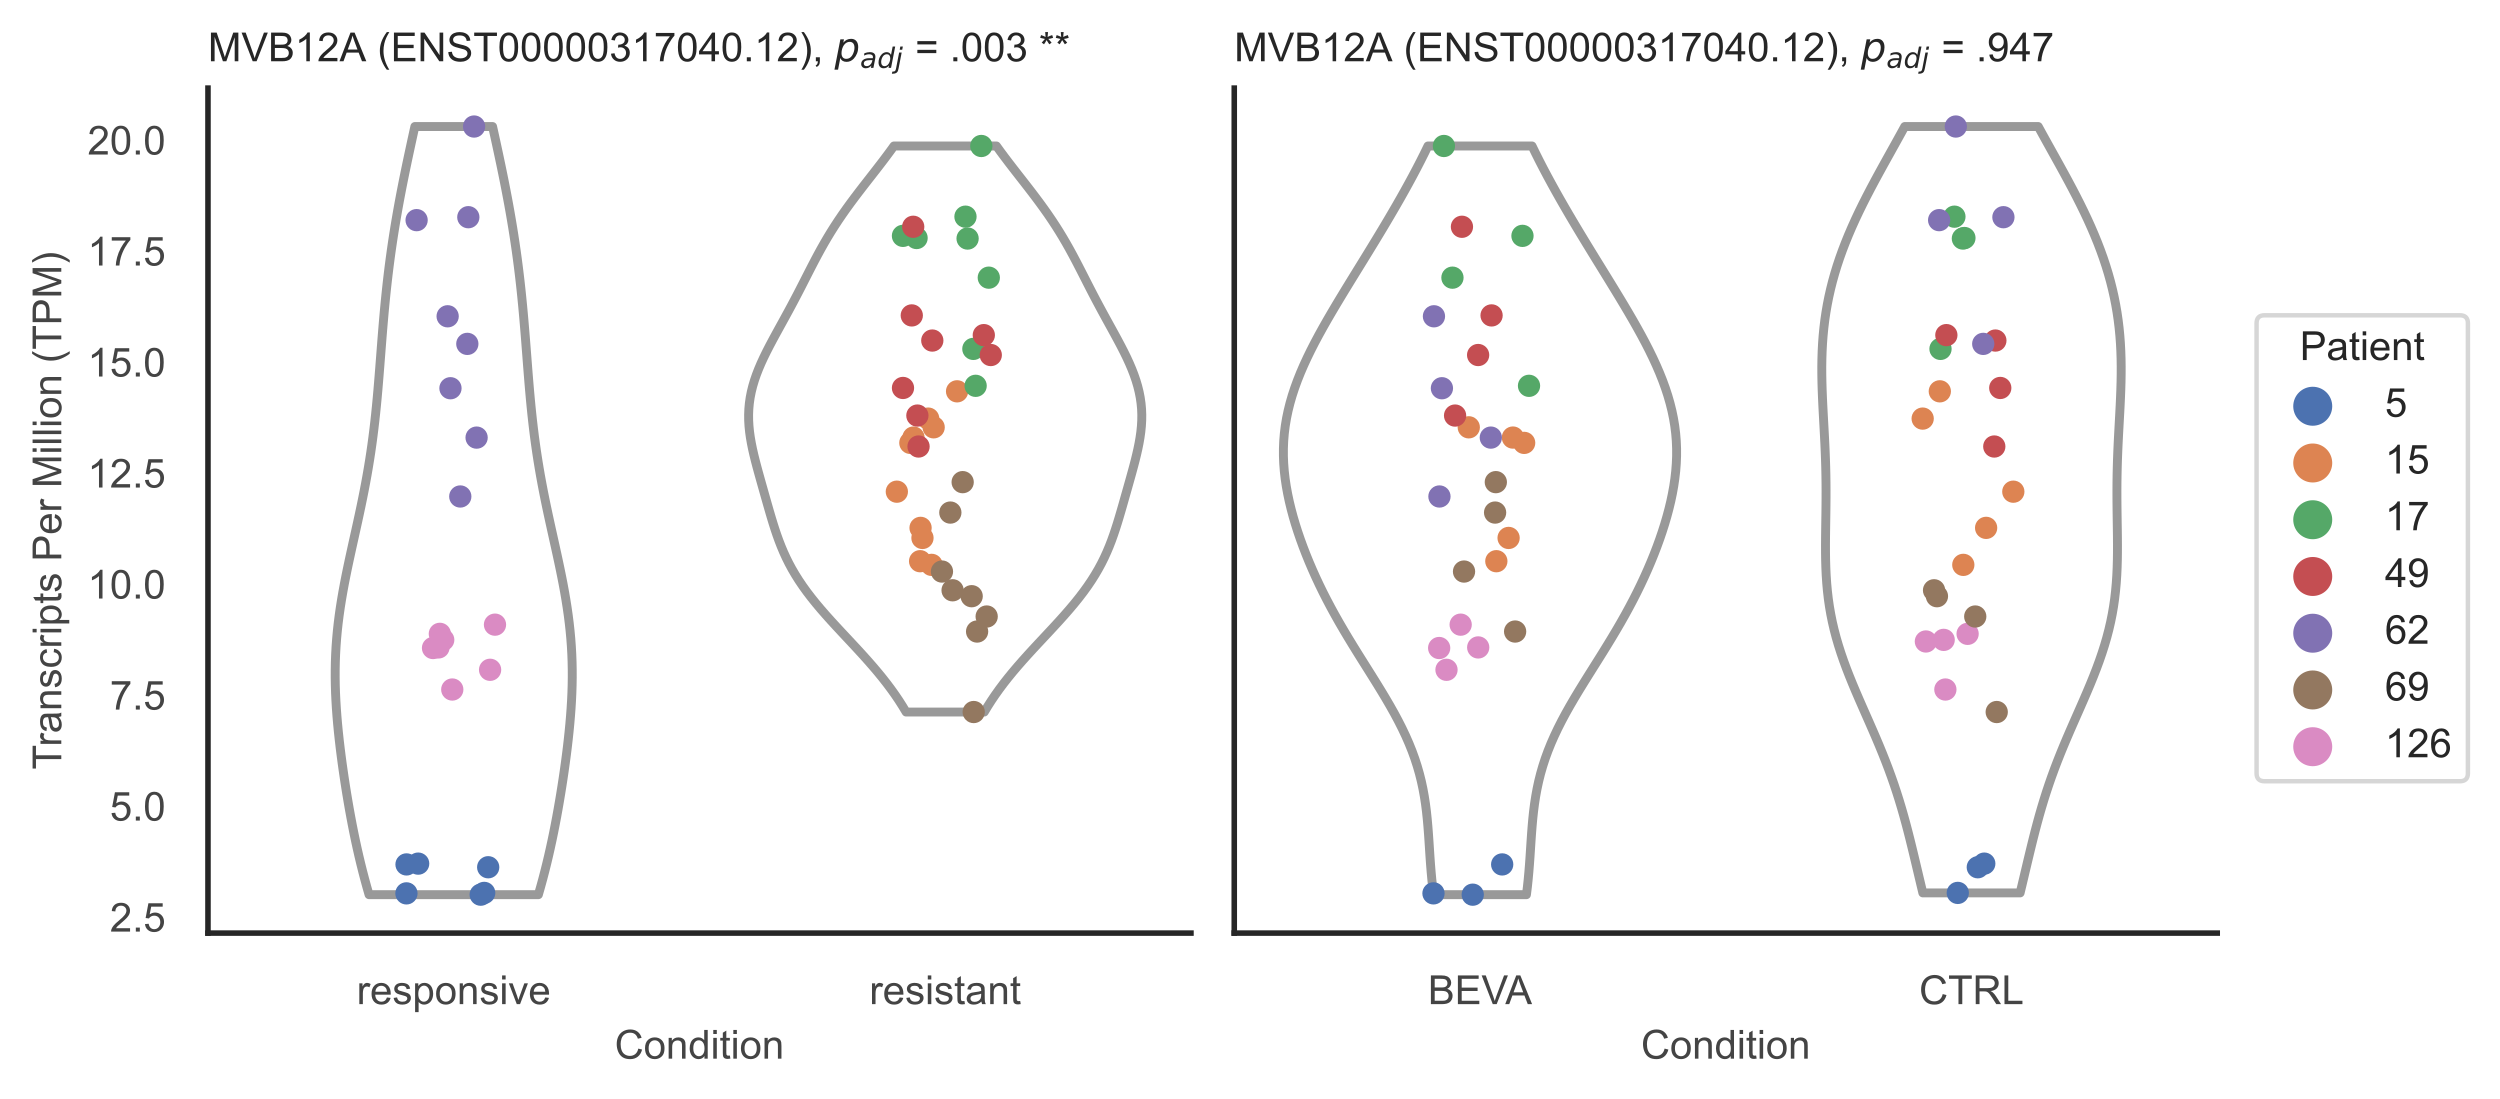 <?xml version="1.0" encoding="utf-8" standalone="no"?>
<!DOCTYPE svg PUBLIC "-//W3C//DTD SVG 1.1//EN"
  "http://www.w3.org/Graphics/SVG/1.1/DTD/svg11.dtd">
<!-- Created with matplotlib (https://matplotlib.org/) -->
<svg height="246.51pt" version="1.1" viewBox="0 0 560.901 246.51" width="560.901pt" xmlns="http://www.w3.org/2000/svg" xmlns:xlink="http://www.w3.org/1999/xlink">
 <defs>
  <style type="text/css">*{stroke-linecap:butt;stroke-linejoin:round;}</style>
 </defs>
 <g id="figure_1">
  <g id="patch_1">
   <path d="M 0 246.51 
L 560.901 246.51 
L 560.901 0 
L 0 0 
z
" style="fill:#ffffff;"/>
  </g>
  <g id="axes_1">
   <g id="patch_2">
    <path d="M 46.661 209.348 
L 267.199 209.348 
L 267.199 19.77 
L 46.661 19.77 
z
" style="fill:#ffffff;"/>
   </g>
   <g id="matplotlib.axis_1">
    <g id="xtick_1">
     <g id="text_1">
      <!-- responsive -->
      <g style="fill:#444444;" transform="translate(80.035 225.29)scale(0.09 -0.09)">
       <defs>
        <path d="M 6.5 0 
L 6.5 51.859 
L 14.406 51.859 
L 14.406 44 
Q 17.438 49.516 20 51.266 
Q 22.562 53.031 25.641 53.031 
Q 30.078 53.031 34.672 50.203 
L 31.641 42.047 
Q 28.422 43.953 25.203 43.953 
Q 22.312 43.953 20.016 42.219 
Q 17.719 40.484 16.75 37.406 
Q 15.281 32.719 15.281 27.156 
L 15.281 0 
z
" id="ArialMT-114"/>
        <path d="M 42.094 16.703 
L 51.172 15.578 
Q 49.031 7.625 43.219 3.219 
Q 37.406 -1.172 28.375 -1.172 
Q 17 -1.172 10.328 5.828 
Q 3.656 12.844 3.656 25.484 
Q 3.656 38.578 10.391 45.797 
Q 17.141 53.031 27.875 53.031 
Q 38.281 53.031 44.875 45.953 
Q 51.469 38.875 51.469 26.031 
Q 51.469 25.25 51.422 23.688 
L 12.75 23.688 
Q 13.234 15.141 17.578 10.594 
Q 21.922 6.062 28.422 6.062 
Q 33.25 6.062 36.672 8.594 
Q 40.094 11.141 42.094 16.703 
z
M 13.234 30.906 
L 42.188 30.906 
Q 41.609 37.453 38.875 40.719 
Q 34.672 45.797 27.984 45.797 
Q 21.922 45.797 17.797 41.75 
Q 13.672 37.703 13.234 30.906 
z
" id="ArialMT-101"/>
        <path d="M 3.078 15.484 
L 11.766 16.844 
Q 12.5 11.625 15.844 8.844 
Q 19.188 6.062 25.203 6.062 
Q 31.25 6.062 34.172 8.516 
Q 37.109 10.984 37.109 14.312 
Q 37.109 17.281 34.516 19 
Q 32.719 20.172 25.531 21.969 
Q 15.875 24.422 12.141 26.203 
Q 8.406 27.984 6.469 31.125 
Q 4.547 34.281 4.547 38.094 
Q 4.547 41.547 6.125 44.5 
Q 7.719 47.469 10.453 49.422 
Q 12.5 50.922 16.031 51.969 
Q 19.578 53.031 23.641 53.031 
Q 29.734 53.031 34.344 51.266 
Q 38.969 49.516 41.156 46.5 
Q 43.359 43.5 44.188 38.484 
L 35.594 37.312 
Q 35.016 41.312 32.203 43.547 
Q 29.391 45.797 24.266 45.797 
Q 18.219 45.797 15.625 43.797 
Q 13.031 41.797 13.031 39.109 
Q 13.031 37.406 14.109 36.031 
Q 15.188 34.625 17.484 33.688 
Q 18.797 33.203 25.25 31.453 
Q 34.578 28.953 38.25 27.359 
Q 41.938 25.781 44.031 22.75 
Q 46.141 19.734 46.141 15.234 
Q 46.141 10.844 43.578 6.953 
Q 41.016 3.078 36.172 0.953 
Q 31.344 -1.172 25.25 -1.172 
Q 15.141 -1.172 9.844 3.031 
Q 4.547 7.234 3.078 15.484 
z
" id="ArialMT-115"/>
        <path d="M 6.594 -19.875 
L 6.594 51.859 
L 14.594 51.859 
L 14.594 45.125 
Q 17.438 49.078 21 51.047 
Q 24.562 53.031 29.641 53.031 
Q 36.281 53.031 41.359 49.609 
Q 46.438 46.188 49.016 39.953 
Q 51.609 33.734 51.609 26.312 
Q 51.609 18.359 48.75 11.984 
Q 45.906 5.609 40.453 2.219 
Q 35.016 -1.172 29 -1.172 
Q 24.609 -1.172 21.109 0.688 
Q 17.625 2.547 15.375 5.375 
L 15.375 -19.875 
z
M 14.547 25.641 
Q 14.547 15.625 18.594 10.844 
Q 22.656 6.062 28.422 6.062 
Q 34.281 6.062 38.453 11.016 
Q 42.625 15.969 42.625 26.375 
Q 42.625 36.281 38.547 41.203 
Q 34.469 46.141 28.812 46.141 
Q 23.188 46.141 18.859 40.891 
Q 14.547 35.641 14.547 25.641 
z
" id="ArialMT-112"/>
        <path d="M 3.328 25.922 
Q 3.328 40.328 11.328 47.266 
Q 18.016 53.031 27.641 53.031 
Q 38.328 53.031 45.109 46.016 
Q 51.906 39.016 51.906 26.656 
Q 51.906 16.656 48.906 10.906 
Q 45.906 5.172 40.156 2 
Q 34.422 -1.172 27.641 -1.172 
Q 16.75 -1.172 10.031 5.812 
Q 3.328 12.797 3.328 25.922 
z
M 12.359 25.922 
Q 12.359 15.969 16.703 11.016 
Q 21.047 6.062 27.641 6.062 
Q 34.188 6.062 38.531 11.031 
Q 42.875 16.016 42.875 26.219 
Q 42.875 35.844 38.5 40.797 
Q 34.125 45.75 27.641 45.75 
Q 21.047 45.75 16.703 40.812 
Q 12.359 35.891 12.359 25.922 
z
" id="ArialMT-111"/>
        <path d="M 6.594 0 
L 6.594 51.859 
L 14.5 51.859 
L 14.5 44.484 
Q 20.219 53.031 31 53.031 
Q 35.688 53.031 39.625 51.344 
Q 43.562 49.656 45.516 46.922 
Q 47.469 44.188 48.25 40.438 
Q 48.734 37.984 48.734 31.891 
L 48.734 0 
L 39.938 0 
L 39.938 31.547 
Q 39.938 36.922 38.906 39.578 
Q 37.891 42.234 35.281 43.812 
Q 32.672 45.406 29.156 45.406 
Q 23.531 45.406 19.453 41.844 
Q 15.375 38.281 15.375 28.328 
L 15.375 0 
z
" id="ArialMT-110"/>
        <path d="M 6.641 61.469 
L 6.641 71.578 
L 15.438 71.578 
L 15.438 61.469 
z
M 6.641 0 
L 6.641 51.859 
L 15.438 51.859 
L 15.438 0 
z
" id="ArialMT-105"/>
        <path d="M 21 0 
L 1.266 51.859 
L 10.547 51.859 
L 21.688 20.797 
Q 23.484 15.766 25 10.359 
Q 26.172 14.453 28.266 20.219 
L 39.797 51.859 
L 48.828 51.859 
L 29.203 0 
z
" id="ArialMT-118"/>
       </defs>
       <use xlink:href="#ArialMT-114"/>
       <use x="33.301" xlink:href="#ArialMT-101"/>
       <use x="88.916" xlink:href="#ArialMT-115"/>
       <use x="138.916" xlink:href="#ArialMT-112"/>
       <use x="194.531" xlink:href="#ArialMT-111"/>
       <use x="250.146" xlink:href="#ArialMT-110"/>
       <use x="305.762" xlink:href="#ArialMT-115"/>
       <use x="355.762" xlink:href="#ArialMT-105"/>
       <use x="377.979" xlink:href="#ArialMT-118"/>
       <use x="427.979" xlink:href="#ArialMT-101"/>
      </g>
     </g>
    </g>
    <g id="xtick_2">
     <g id="text_2">
      <!-- resistant -->
      <g style="fill:#444444;" transform="translate(195.059 225.29)scale(0.09 -0.09)">
       <defs>
        <path d="M 25.781 7.859 
L 27.047 0.094 
Q 23.344 -0.688 20.406 -0.688 
Q 15.625 -0.688 12.984 0.828 
Q 10.359 2.344 9.281 4.812 
Q 8.203 7.281 8.203 15.188 
L 8.203 45.016 
L 1.766 45.016 
L 1.766 51.859 
L 8.203 51.859 
L 8.203 64.703 
L 16.938 69.969 
L 16.938 51.859 
L 25.781 51.859 
L 25.781 45.016 
L 16.938 45.016 
L 16.938 14.703 
Q 16.938 10.938 17.406 9.859 
Q 17.875 8.797 18.922 8.156 
Q 19.969 7.516 21.922 7.516 
Q 23.391 7.516 25.781 7.859 
z
" id="ArialMT-116"/>
        <path d="M 40.438 6.391 
Q 35.547 2.25 31.031 0.531 
Q 26.516 -1.172 21.344 -1.172 
Q 12.797 -1.172 8.203 3 
Q 3.609 7.172 3.609 13.672 
Q 3.609 17.484 5.344 20.625 
Q 7.078 23.781 9.891 25.688 
Q 12.703 27.594 16.219 28.562 
Q 18.797 29.25 24.031 29.891 
Q 34.672 31.156 39.703 32.906 
Q 39.75 34.719 39.75 35.203 
Q 39.75 40.578 37.25 42.781 
Q 33.891 45.75 27.25 45.75 
Q 21.047 45.75 18.094 43.578 
Q 15.141 41.406 13.719 35.891 
L 5.125 37.062 
Q 6.297 42.578 8.984 45.969 
Q 11.672 49.359 16.75 51.188 
Q 21.828 53.031 28.516 53.031 
Q 35.156 53.031 39.297 51.469 
Q 43.453 49.906 45.406 47.531 
Q 47.359 45.172 48.141 41.547 
Q 48.578 39.312 48.578 33.453 
L 48.578 21.734 
Q 48.578 9.469 49.141 6.219 
Q 49.703 2.984 51.375 0 
L 42.188 0 
Q 40.828 2.734 40.438 6.391 
z
M 39.703 26.031 
Q 34.906 24.078 25.344 22.703 
Q 19.922 21.922 17.672 20.938 
Q 15.438 19.969 14.203 18.094 
Q 12.984 16.219 12.984 13.922 
Q 12.984 10.406 15.641 8.062 
Q 18.312 5.719 23.438 5.719 
Q 28.516 5.719 32.469 7.938 
Q 36.422 10.156 38.281 14.016 
Q 39.703 17 39.703 22.797 
z
" id="ArialMT-97"/>
       </defs>
       <use xlink:href="#ArialMT-114"/>
       <use x="33.301" xlink:href="#ArialMT-101"/>
       <use x="88.916" xlink:href="#ArialMT-115"/>
       <use x="138.916" xlink:href="#ArialMT-105"/>
       <use x="161.133" xlink:href="#ArialMT-115"/>
       <use x="211.133" xlink:href="#ArialMT-116"/>
       <use x="238.916" xlink:href="#ArialMT-97"/>
       <use x="294.531" xlink:href="#ArialMT-110"/>
       <use x="350.146" xlink:href="#ArialMT-116"/>
      </g>
     </g>
    </g>
    <g id="text_3">
     <!-- Condition -->
     <g style="fill:#444444;" transform="translate(137.918 237.521)scale(0.09 -0.09)">
      <defs>
       <path d="M 58.797 25.094 
L 68.266 22.703 
Q 65.281 11.031 57.547 4.906 
Q 49.812 -1.219 38.625 -1.219 
Q 27.047 -1.219 19.797 3.484 
Q 12.547 8.203 8.766 17.141 
Q 4.984 26.078 4.984 36.328 
Q 4.984 47.516 9.25 55.828 
Q 13.531 64.156 21.406 68.469 
Q 29.297 72.797 38.766 72.797 
Q 49.516 72.797 56.828 67.328 
Q 64.156 61.859 67.047 51.953 
L 57.719 49.75 
Q 55.219 57.562 50.484 61.125 
Q 45.75 64.703 38.578 64.703 
Q 30.328 64.703 24.781 60.734 
Q 19.234 56.781 16.984 50.109 
Q 14.75 43.453 14.75 36.375 
Q 14.75 27.25 17.406 20.438 
Q 20.062 13.625 25.672 10.25 
Q 31.297 6.891 37.844 6.891 
Q 45.797 6.891 51.312 11.469 
Q 56.844 16.062 58.797 25.094 
z
" id="ArialMT-67"/>
       <path d="M 40.234 0 
L 40.234 6.547 
Q 35.297 -1.172 25.734 -1.172 
Q 19.531 -1.172 14.328 2.25 
Q 9.125 5.672 6.266 11.797 
Q 3.422 17.922 3.422 25.875 
Q 3.422 33.641 6 39.969 
Q 8.594 46.297 13.766 49.656 
Q 18.953 53.031 25.344 53.031 
Q 30.031 53.031 33.688 51.047 
Q 37.359 49.078 39.656 45.906 
L 39.656 71.578 
L 48.391 71.578 
L 48.391 0 
z
M 12.453 25.875 
Q 12.453 15.922 16.641 10.984 
Q 20.844 6.062 26.562 6.062 
Q 32.328 6.062 36.344 10.766 
Q 40.375 15.484 40.375 25.141 
Q 40.375 35.797 36.266 40.766 
Q 32.172 45.75 26.172 45.75 
Q 20.312 45.75 16.375 40.969 
Q 12.453 36.188 12.453 25.875 
z
" id="ArialMT-100"/>
      </defs>
      <use xlink:href="#ArialMT-67"/>
      <use x="72.217" xlink:href="#ArialMT-111"/>
      <use x="127.832" xlink:href="#ArialMT-110"/>
      <use x="183.447" xlink:href="#ArialMT-100"/>
      <use x="239.062" xlink:href="#ArialMT-105"/>
      <use x="261.279" xlink:href="#ArialMT-116"/>
      <use x="289.062" xlink:href="#ArialMT-105"/>
      <use x="311.279" xlink:href="#ArialMT-111"/>
      <use x="366.895" xlink:href="#ArialMT-110"/>
     </g>
    </g>
   </g>
   <g id="matplotlib.axis_2">
    <g id="ytick_1">
     <g id="text_4">
      <!-- 2.5 -->
      <g style="fill:#444444;" transform="translate(24.651 209.013)scale(0.09 -0.09)">
       <defs>
        <path d="M 50.344 8.453 
L 50.344 0 
L 3.031 0 
Q 2.938 3.172 4.047 6.109 
Q 5.859 10.938 9.828 15.625 
Q 13.812 20.312 21.344 26.469 
Q 33.016 36.031 37.109 41.625 
Q 41.219 47.219 41.219 52.203 
Q 41.219 57.422 37.469 61 
Q 33.734 64.594 27.734 64.594 
Q 21.391 64.594 17.578 60.781 
Q 13.766 56.984 13.719 50.25 
L 4.688 51.172 
Q 5.609 61.281 11.656 66.578 
Q 17.719 71.875 27.938 71.875 
Q 38.234 71.875 44.234 66.156 
Q 50.25 60.453 50.25 52 
Q 50.25 47.703 48.484 43.547 
Q 46.734 39.406 42.656 34.812 
Q 38.578 30.219 29.109 22.219 
Q 21.188 15.578 18.938 13.203 
Q 16.703 10.844 15.234 8.453 
z
" id="ArialMT-50"/>
        <path d="M 9.078 0 
L 9.078 10.016 
L 19.094 10.016 
L 19.094 0 
z
" id="ArialMT-46"/>
        <path d="M 4.156 18.75 
L 13.375 19.531 
Q 14.406 12.797 18.141 9.391 
Q 21.875 6 27.156 6 
Q 33.5 6 37.891 10.781 
Q 42.281 15.578 42.281 23.484 
Q 42.281 31 38.062 35.344 
Q 33.844 39.703 27 39.703 
Q 22.75 39.703 19.328 37.766 
Q 15.922 35.844 13.969 32.766 
L 5.719 33.844 
L 12.641 70.609 
L 48.25 70.609 
L 48.25 62.203 
L 19.672 62.203 
L 15.828 42.969 
Q 22.266 47.469 29.344 47.469 
Q 38.719 47.469 45.156 40.969 
Q 51.609 34.469 51.609 24.266 
Q 51.609 14.547 45.953 7.469 
Q 39.062 -1.219 27.156 -1.219 
Q 17.391 -1.219 11.203 4.25 
Q 5.031 9.719 4.156 18.75 
z
" id="ArialMT-53"/>
       </defs>
       <use xlink:href="#ArialMT-50"/>
       <use x="55.615" xlink:href="#ArialMT-46"/>
       <use x="83.398" xlink:href="#ArialMT-53"/>
      </g>
     </g>
    </g>
    <g id="ytick_2">
     <g id="text_5">
      <!-- 5.0 -->
      <g style="fill:#444444;" transform="translate(24.651 184.106)scale(0.09 -0.09)">
       <defs>
        <path d="M 4.156 35.297 
Q 4.156 48 6.766 55.734 
Q 9.375 63.484 14.516 67.672 
Q 19.672 71.875 27.484 71.875 
Q 33.25 71.875 37.594 69.547 
Q 41.938 67.234 44.766 62.859 
Q 47.609 58.5 49.219 52.219 
Q 50.828 45.953 50.828 35.297 
Q 50.828 22.703 48.234 14.969 
Q 45.656 7.234 40.5 3 
Q 35.359 -1.219 27.484 -1.219 
Q 17.141 -1.219 11.234 6.203 
Q 4.156 15.141 4.156 35.297 
z
M 13.188 35.297 
Q 13.188 17.672 17.312 11.828 
Q 21.438 6 27.484 6 
Q 33.547 6 37.672 11.859 
Q 41.797 17.719 41.797 35.297 
Q 41.797 52.984 37.672 58.781 
Q 33.547 64.594 27.391 64.594 
Q 21.344 64.594 17.719 59.469 
Q 13.188 52.938 13.188 35.297 
z
" id="ArialMT-48"/>
       </defs>
       <use xlink:href="#ArialMT-53"/>
       <use x="55.615" xlink:href="#ArialMT-46"/>
       <use x="83.398" xlink:href="#ArialMT-48"/>
      </g>
     </g>
    </g>
    <g id="ytick_3">
     <g id="text_6">
      <!-- 7.5 -->
      <g style="fill:#444444;" transform="translate(24.651 159.2)scale(0.09 -0.09)">
       <defs>
        <path d="M 4.734 62.203 
L 4.734 70.656 
L 51.078 70.656 
L 51.078 63.812 
Q 44.234 56.547 37.516 44.484 
Q 30.812 32.422 27.156 19.672 
Q 24.516 10.688 23.781 0 
L 14.75 0 
Q 14.891 8.453 18.062 20.406 
Q 21.234 32.375 27.172 43.484 
Q 33.109 54.594 39.797 62.203 
z
" id="ArialMT-55"/>
       </defs>
       <use xlink:href="#ArialMT-55"/>
       <use x="55.615" xlink:href="#ArialMT-46"/>
       <use x="83.398" xlink:href="#ArialMT-53"/>
      </g>
     </g>
    </g>
    <g id="ytick_4">
     <g id="text_7">
      <!-- 10.0 -->
      <g style="fill:#444444;" transform="translate(19.646 134.293)scale(0.09 -0.09)">
       <defs>
        <path d="M 37.25 0 
L 28.469 0 
L 28.469 56 
Q 25.297 52.984 20.141 49.953 
Q 14.984 46.922 10.891 45.406 
L 10.891 53.906 
Q 18.266 57.375 23.781 62.297 
Q 29.297 67.234 31.594 71.875 
L 37.25 71.875 
z
" id="ArialMT-49"/>
       </defs>
       <use xlink:href="#ArialMT-49"/>
       <use x="55.615" xlink:href="#ArialMT-48"/>
       <use x="111.23" xlink:href="#ArialMT-46"/>
       <use x="139.014" xlink:href="#ArialMT-48"/>
      </g>
     </g>
    </g>
    <g id="ytick_5">
     <g id="text_8">
      <!-- 12.5 -->
      <g style="fill:#444444;" transform="translate(19.646 109.386)scale(0.09 -0.09)">
       <use xlink:href="#ArialMT-49"/>
       <use x="55.615" xlink:href="#ArialMT-50"/>
       <use x="111.23" xlink:href="#ArialMT-46"/>
       <use x="139.014" xlink:href="#ArialMT-53"/>
      </g>
     </g>
    </g>
    <g id="ytick_6">
     <g id="text_9">
      <!-- 15.0 -->
      <g style="fill:#444444;" transform="translate(19.646 84.48)scale(0.09 -0.09)">
       <use xlink:href="#ArialMT-49"/>
       <use x="55.615" xlink:href="#ArialMT-53"/>
       <use x="111.23" xlink:href="#ArialMT-46"/>
       <use x="139.014" xlink:href="#ArialMT-48"/>
      </g>
     </g>
    </g>
    <g id="ytick_7">
     <g id="text_10">
      <!-- 17.5 -->
      <g style="fill:#444444;" transform="translate(19.646 59.573)scale(0.09 -0.09)">
       <use xlink:href="#ArialMT-49"/>
       <use x="55.615" xlink:href="#ArialMT-55"/>
       <use x="111.23" xlink:href="#ArialMT-46"/>
       <use x="139.014" xlink:href="#ArialMT-53"/>
      </g>
     </g>
    </g>
    <g id="ytick_8">
     <g id="text_11">
      <!-- 20.0 -->
      <g style="fill:#444444;" transform="translate(19.646 34.666)scale(0.09 -0.09)">
       <use xlink:href="#ArialMT-50"/>
       <use x="55.615" xlink:href="#ArialMT-48"/>
       <use x="111.23" xlink:href="#ArialMT-46"/>
       <use x="139.014" xlink:href="#ArialMT-48"/>
      </g>
     </g>
    </g>
    <g id="text_12">
     <!-- Transcripts Per Million (TPM) -->
     <g style="fill:#444444;" transform="translate(13.752 172.644)rotate(-90)scale(0.09 -0.09)">
      <defs>
       <path d="M 25.922 0 
L 25.922 63.141 
L 2.344 63.141 
L 2.344 71.578 
L 59.078 71.578 
L 59.078 63.141 
L 35.406 63.141 
L 35.406 0 
z
" id="ArialMT-84"/>
       <path d="M 40.438 19 
L 49.078 17.875 
Q 47.656 8.938 41.812 3.875 
Q 35.984 -1.172 27.484 -1.172 
Q 16.844 -1.172 10.375 5.781 
Q 3.906 12.75 3.906 25.734 
Q 3.906 34.125 6.688 40.422 
Q 9.469 46.734 15.156 49.875 
Q 20.844 53.031 27.547 53.031 
Q 35.984 53.031 41.359 48.75 
Q 46.734 44.484 48.25 36.625 
L 39.703 35.297 
Q 38.484 40.531 35.375 43.156 
Q 32.281 45.797 27.875 45.797 
Q 21.234 45.797 17.078 41.031 
Q 12.938 36.281 12.938 25.984 
Q 12.938 15.531 16.938 10.797 
Q 20.953 6.062 27.391 6.062 
Q 32.562 6.062 36.031 9.234 
Q 39.5 12.406 40.438 19 
z
" id="ArialMT-99"/>
       <path id="ArialMT-32"/>
       <path d="M 7.719 0 
L 7.719 71.578 
L 34.719 71.578 
Q 41.844 71.578 45.609 70.906 
Q 50.875 70.016 54.438 67.547 
Q 58.016 65.094 60.188 60.641 
Q 62.359 56.203 62.359 50.875 
Q 62.359 41.75 56.547 35.422 
Q 50.734 29.109 35.547 29.109 
L 17.188 29.109 
L 17.188 0 
z
M 17.188 37.547 
L 35.688 37.547 
Q 44.875 37.547 48.734 40.969 
Q 52.594 44.391 52.594 50.594 
Q 52.594 55.078 50.312 58.266 
Q 48.047 61.469 44.344 62.5 
Q 41.938 63.141 35.5 63.141 
L 17.188 63.141 
z
" id="ArialMT-80"/>
       <path d="M 7.422 0 
L 7.422 71.578 
L 21.688 71.578 
L 38.625 20.906 
Q 40.969 13.812 42.047 10.297 
Q 43.266 14.203 45.844 21.781 
L 62.984 71.578 
L 75.734 71.578 
L 75.734 0 
L 66.609 0 
L 66.609 59.906 
L 45.797 0 
L 37.25 0 
L 16.547 60.938 
L 16.547 0 
z
" id="ArialMT-77"/>
       <path d="M 6.391 0 
L 6.391 71.578 
L 15.188 71.578 
L 15.188 0 
z
" id="ArialMT-108"/>
       <path d="M 23.391 -21.047 
Q 16.109 -11.859 11.078 0.438 
Q 6.062 12.75 6.062 25.922 
Q 6.062 37.547 9.812 48.188 
Q 14.203 60.547 23.391 72.797 
L 29.688 72.797 
Q 23.781 62.641 21.875 58.297 
Q 18.891 51.562 17.188 44.234 
Q 15.094 35.109 15.094 25.875 
Q 15.094 2.391 29.688 -21.047 
z
" id="ArialMT-40"/>
       <path d="M 12.359 -21.047 
L 6.062 -21.047 
Q 20.656 2.391 20.656 25.875 
Q 20.656 35.062 18.562 44.094 
Q 16.891 51.422 13.922 58.156 
Q 12.016 62.547 6.062 72.797 
L 12.359 72.797 
Q 21.531 60.547 25.922 48.188 
Q 29.688 37.547 29.688 25.922 
Q 29.688 12.75 24.625 0.438 
Q 19.578 -11.859 12.359 -21.047 
z
" id="ArialMT-41"/>
      </defs>
      <use xlink:href="#ArialMT-84"/>
      <use x="57.334" xlink:href="#ArialMT-114"/>
      <use x="90.635" xlink:href="#ArialMT-97"/>
      <use x="146.25" xlink:href="#ArialMT-110"/>
      <use x="201.865" xlink:href="#ArialMT-115"/>
      <use x="251.865" xlink:href="#ArialMT-99"/>
      <use x="301.865" xlink:href="#ArialMT-114"/>
      <use x="335.166" xlink:href="#ArialMT-105"/>
      <use x="357.383" xlink:href="#ArialMT-112"/>
      <use x="412.998" xlink:href="#ArialMT-116"/>
      <use x="440.781" xlink:href="#ArialMT-115"/>
      <use x="490.781" xlink:href="#ArialMT-32"/>
      <use x="518.564" xlink:href="#ArialMT-80"/>
      <use x="585.264" xlink:href="#ArialMT-101"/>
      <use x="640.879" xlink:href="#ArialMT-114"/>
      <use x="674.18" xlink:href="#ArialMT-32"/>
      <use x="701.963" xlink:href="#ArialMT-77"/>
      <use x="785.264" xlink:href="#ArialMT-105"/>
      <use x="807.48" xlink:href="#ArialMT-108"/>
      <use x="829.697" xlink:href="#ArialMT-108"/>
      <use x="851.914" xlink:href="#ArialMT-105"/>
      <use x="874.131" xlink:href="#ArialMT-111"/>
      <use x="929.746" xlink:href="#ArialMT-110"/>
      <use x="985.361" xlink:href="#ArialMT-32"/>
      <use x="1013.145" xlink:href="#ArialMT-40"/>
      <use x="1046.445" xlink:href="#ArialMT-84"/>
      <use x="1107.529" xlink:href="#ArialMT-80"/>
      <use x="1174.229" xlink:href="#ArialMT-77"/>
      <use x="1257.529" xlink:href="#ArialMT-41"/>
     </g>
    </g>
   </g>
   <g id="PolyCollection_1">
    <defs>
     <path d="M 120.792 -45.779 
L 82.799 -45.779 
L 82.3 -47.52 
L 81.823 -49.26 
L 81.367 -51.001 
L 80.932 -52.742 
L 80.516 -54.483 
L 80.119 -56.224 
L 79.741 -57.965 
L 79.38 -59.706 
L 79.034 -61.446 
L 78.704 -63.187 
L 78.387 -64.928 
L 78.084 -66.669 
L 77.793 -68.41 
L 77.515 -70.151 
L 77.248 -71.891 
L 76.992 -73.632 
L 76.749 -75.373 
L 76.519 -77.114 
L 76.302 -78.855 
L 76.1 -80.596 
L 75.914 -82.337 
L 75.745 -84.077 
L 75.596 -85.818 
L 75.468 -87.559 
L 75.363 -89.3 
L 75.282 -91.041 
L 75.228 -92.782 
L 75.202 -94.522 
L 75.205 -96.263 
L 75.238 -98.004 
L 75.303 -99.745 
L 75.399 -101.486 
L 75.528 -103.227 
L 75.687 -104.968 
L 75.878 -106.708 
L 76.098 -108.449 
L 76.346 -110.19 
L 76.621 -111.931 
L 76.92 -113.672 
L 77.24 -115.413 
L 77.579 -117.153 
L 77.934 -118.894 
L 78.302 -120.635 
L 78.68 -122.376 
L 79.063 -124.117 
L 79.45 -125.858 
L 79.837 -127.599 
L 80.222 -129.339 
L 80.6 -131.08 
L 80.97 -132.821 
L 81.33 -134.562 
L 81.678 -136.303 
L 82.011 -138.044 
L 82.329 -139.784 
L 82.631 -141.525 
L 82.916 -143.266 
L 83.184 -145.007 
L 83.435 -146.748 
L 83.669 -148.489 
L 83.887 -150.229 
L 84.091 -151.97 
L 84.28 -153.711 
L 84.457 -155.452 
L 84.622 -157.193 
L 84.778 -158.934 
L 84.926 -160.675 
L 85.068 -162.415 
L 85.205 -164.156 
L 85.34 -165.897 
L 85.475 -167.638 
L 85.61 -169.379 
L 85.747 -171.12 
L 85.889 -172.86 
L 86.036 -174.601 
L 86.189 -176.342 
L 86.351 -178.083 
L 86.522 -179.824 
L 86.702 -181.565 
L 86.894 -183.306 
L 87.097 -185.046 
L 87.311 -186.787 
L 87.539 -188.528 
L 87.778 -190.269 
L 88.031 -192.01 
L 88.296 -193.751 
L 88.574 -195.491 
L 88.864 -197.232 
L 89.166 -198.973 
L 89.479 -200.714 
L 89.803 -202.455 
L 90.138 -204.196 
L 90.482 -205.937 
L 90.835 -207.677 
L 91.195 -209.418 
L 91.562 -211.159 
L 91.935 -212.9 
L 92.312 -214.641 
L 92.692 -216.382 
L 93.075 -218.122 
L 110.516 -218.122 
L 110.516 -218.122 
L 110.899 -216.382 
L 111.279 -214.641 
L 111.656 -212.9 
L 112.029 -211.159 
L 112.396 -209.418 
L 112.756 -207.677 
L 113.109 -205.937 
L 113.453 -204.196 
L 113.787 -202.455 
L 114.112 -200.714 
L 114.425 -198.973 
L 114.727 -197.232 
L 115.017 -195.491 
L 115.295 -193.751 
L 115.56 -192.01 
L 115.812 -190.269 
L 116.052 -188.528 
L 116.279 -186.787 
L 116.494 -185.046 
L 116.697 -183.306 
L 116.888 -181.565 
L 117.069 -179.824 
L 117.24 -178.083 
L 117.401 -176.342 
L 117.555 -174.601 
L 117.702 -172.86 
L 117.844 -171.12 
L 117.981 -169.379 
L 118.116 -167.638 
L 118.25 -165.897 
L 118.385 -164.156 
L 118.523 -162.415 
L 118.665 -160.675 
L 118.813 -158.934 
L 118.969 -157.193 
L 119.134 -155.452 
L 119.311 -153.711 
L 119.5 -151.97 
L 119.703 -150.229 
L 119.921 -148.489 
L 120.156 -146.748 
L 120.407 -145.007 
L 120.675 -143.266 
L 120.96 -141.525 
L 121.261 -139.784 
L 121.58 -138.044 
L 121.913 -136.303 
L 122.26 -134.562 
L 122.62 -132.821 
L 122.991 -131.08 
L 123.369 -129.339 
L 123.753 -127.599 
L 124.14 -125.858 
L 124.527 -124.117 
L 124.911 -122.376 
L 125.288 -120.635 
L 125.656 -118.894 
L 126.011 -117.153 
L 126.351 -115.413 
L 126.671 -113.672 
L 126.97 -111.931 
L 127.244 -110.19 
L 127.493 -108.449 
L 127.713 -106.708 
L 127.903 -104.968 
L 128.063 -103.227 
L 128.191 -101.486 
L 128.288 -99.745 
L 128.352 -98.004 
L 128.386 -96.263 
L 128.389 -94.522 
L 128.363 -92.782 
L 128.308 -91.041 
L 128.228 -89.3 
L 128.123 -87.559 
L 127.994 -85.818 
L 127.845 -84.077 
L 127.677 -82.337 
L 127.491 -80.596 
L 127.289 -78.855 
L 127.072 -77.114 
L 126.841 -75.373 
L 126.598 -73.632 
L 126.343 -71.891 
L 126.076 -70.151 
L 125.797 -68.41 
L 125.506 -66.669 
L 125.203 -64.928 
L 124.887 -63.187 
L 124.556 -61.446 
L 124.211 -59.706 
L 123.85 -57.965 
L 123.471 -56.224 
L 123.075 -54.483 
L 122.659 -52.742 
L 122.223 -51.001 
L 121.767 -49.26 
L 121.29 -47.52 
L 120.792 -45.779 
z
" id="m1277cbdb88" style="stroke:#999999;stroke-width:2;"/>
    </defs>
    <g clip-path="url(#p41afe29384)">
     <use style="fill:#ffffff;stroke:#999999;stroke-width:2;" x="0" xlink:href="#m1277cbdb88" y="246.51"/>
    </g>
   </g>
   <g id="PolyCollection_2">
    <defs>
     <path d="M 220.835 -86.758 
L 203.294 -86.758 
L 202.523 -88.041 
L 201.705 -89.324 
L 200.838 -90.607 
L 199.923 -91.889 
L 198.961 -93.172 
L 197.954 -94.455 
L 196.905 -95.738 
L 195.816 -97.021 
L 194.693 -98.303 
L 193.541 -99.586 
L 192.366 -100.869 
L 191.176 -102.152 
L 189.977 -103.435 
L 188.778 -104.718 
L 187.587 -106 
L 186.413 -107.283 
L 185.263 -108.566 
L 184.146 -109.849 
L 183.068 -111.132 
L 182.036 -112.414 
L 181.054 -113.697 
L 180.128 -114.98 
L 179.259 -116.263 
L 178.449 -117.546 
L 177.699 -118.828 
L 177.006 -120.111 
L 176.369 -121.394 
L 175.783 -122.677 
L 175.244 -123.96 
L 174.747 -125.242 
L 174.285 -126.525 
L 173.853 -127.808 
L 173.445 -129.091 
L 173.054 -130.374 
L 172.676 -131.657 
L 172.305 -132.939 
L 171.939 -134.222 
L 171.574 -135.505 
L 171.211 -136.788 
L 170.848 -138.071 
L 170.487 -139.353 
L 170.13 -140.636 
L 169.782 -141.919 
L 169.447 -143.202 
L 169.13 -144.485 
L 168.838 -145.767 
L 168.577 -147.05 
L 168.353 -148.333 
L 168.174 -149.616 
L 168.044 -150.899 
L 167.97 -152.181 
L 167.957 -153.464 
L 168.007 -154.747 
L 168.124 -156.03 
L 168.308 -157.313 
L 168.56 -158.595 
L 168.878 -159.878 
L 169.26 -161.161 
L 169.702 -162.444 
L 170.2 -163.727 
L 170.747 -165.01 
L 171.338 -166.292 
L 171.965 -167.575 
L 172.622 -168.858 
L 173.3 -170.141 
L 173.995 -171.424 
L 174.698 -172.706 
L 175.404 -173.989 
L 176.109 -175.272 
L 176.809 -176.555 
L 177.501 -177.838 
L 178.183 -179.12 
L 178.856 -180.403 
L 179.52 -181.686 
L 180.177 -182.969 
L 180.831 -184.252 
L 181.485 -185.534 
L 182.143 -186.817 
L 182.811 -188.1 
L 183.493 -189.383 
L 184.193 -190.666 
L 184.916 -191.948 
L 185.666 -193.231 
L 186.444 -194.514 
L 187.254 -195.797 
L 188.096 -197.08 
L 188.969 -198.363 
L 189.872 -199.645 
L 190.803 -200.928 
L 191.757 -202.211 
L 192.732 -203.494 
L 193.721 -204.777 
L 194.719 -206.059 
L 195.721 -207.342 
L 196.719 -208.625 
L 197.709 -209.908 
L 198.684 -211.191 
L 199.638 -212.473 
L 200.568 -213.756 
L 223.561 -213.756 
L 223.561 -213.756 
L 224.49 -212.473 
L 225.445 -211.191 
L 226.42 -209.908 
L 227.409 -208.625 
L 228.408 -207.342 
L 229.41 -206.059 
L 230.408 -204.777 
L 231.397 -203.494 
L 232.371 -202.211 
L 233.326 -200.928 
L 234.257 -199.645 
L 235.16 -198.363 
L 236.033 -197.08 
L 236.875 -195.797 
L 237.684 -194.514 
L 238.463 -193.231 
L 239.213 -191.948 
L 239.936 -190.666 
L 240.636 -189.383 
L 241.318 -188.1 
L 241.985 -186.817 
L 242.644 -185.534 
L 243.298 -184.252 
L 243.951 -182.969 
L 244.609 -181.686 
L 245.273 -180.403 
L 245.945 -179.12 
L 246.628 -177.838 
L 247.32 -176.555 
L 248.019 -175.272 
L 248.724 -173.989 
L 249.431 -172.706 
L 250.134 -171.424 
L 250.828 -170.141 
L 251.507 -168.858 
L 252.164 -167.575 
L 252.791 -166.292 
L 253.381 -165.01 
L 253.929 -163.727 
L 254.426 -162.444 
L 254.869 -161.161 
L 255.251 -159.878 
L 255.569 -158.595 
L 255.821 -157.313 
L 256.005 -156.03 
L 256.122 -154.747 
L 256.172 -153.464 
L 256.158 -152.181 
L 256.084 -150.899 
L 255.955 -149.616 
L 255.775 -148.333 
L 255.552 -147.05 
L 255.291 -145.767 
L 254.998 -144.485 
L 254.682 -143.202 
L 254.347 -141.919 
L 253.998 -140.636 
L 253.642 -139.353 
L 253.281 -138.071 
L 252.918 -136.788 
L 252.554 -135.505 
L 252.19 -134.222 
L 251.824 -132.939 
L 251.453 -131.657 
L 251.075 -130.374 
L 250.684 -129.091 
L 250.275 -127.808 
L 249.843 -126.525 
L 249.382 -125.242 
L 248.885 -123.96 
L 248.346 -122.677 
L 247.76 -121.394 
L 247.123 -120.111 
L 246.43 -118.828 
L 245.679 -117.546 
L 244.87 -116.263 
L 244.001 -114.98 
L 243.075 -113.697 
L 242.093 -112.414 
L 241.061 -111.132 
L 239.983 -109.849 
L 238.865 -108.566 
L 237.716 -107.283 
L 236.541 -106 
L 235.351 -104.718 
L 234.152 -103.435 
L 232.953 -102.152 
L 231.762 -100.869 
L 230.588 -99.586 
L 229.436 -98.303 
L 228.313 -97.021 
L 227.224 -95.738 
L 226.175 -94.455 
L 225.168 -93.172 
L 224.206 -91.889 
L 223.291 -90.607 
L 222.424 -89.324 
L 221.605 -88.041 
L 220.835 -86.758 
z
" id="mf4c31eea6e" style="stroke:#999999;stroke-width:2;"/>
    </defs>
    <g clip-path="url(#p41afe29384)">
     <use style="fill:#ffffff;stroke:#999999;stroke-width:2;" x="0" xlink:href="#mf4c31eea6e" y="246.51"/>
    </g>
   </g>
   <g id="PathCollection_1"/>
   <g id="PathCollection_2"/>
   <g id="PathCollection_3"/>
   <g id="PathCollection_4"/>
   <g id="PathCollection_5"/>
   <g id="PathCollection_6"/>
   <g id="PathCollection_7"/>
   <g id="patch_3">
    <path d="M 46.661 209.348 
L 46.661 19.77 
" style="fill:none;stroke:#262626;stroke-linecap:square;stroke-linejoin:miter;stroke-width:1.25;"/>
   </g>
   <g id="patch_4">
    <path d="M 46.661 209.348 
L 267.199 209.348 
" style="fill:none;stroke:#262626;stroke-linecap:square;stroke-linejoin:miter;stroke-width:1.25;"/>
   </g>
   <g id="PathCollection_8">
    <defs>
     <path d="M 0 2.5 
C 0.663 2.5 1.299 2.237 1.768 1.768 
C 2.237 1.299 2.5 0.663 2.5 -0 
C 2.5 -0.663 2.237 -1.299 1.768 -1.768 
C 1.299 -2.237 0.663 -2.5 0 -2.5 
C -0.663 -2.5 -1.299 -2.237 -1.768 -1.768 
C -2.237 -1.299 -2.5 -0.663 -2.5 0 
C -2.5 0.663 -2.237 1.299 -1.768 1.768 
C -1.299 2.237 -0.663 2.5 0 2.5 
z
" id="C0_0_646eb4b78d"/>
    </defs>
    <g clip-path="url(#p41afe29384)">
     <use style="fill:#da8bc3;" x="97.153" xlink:href="#C0_0_646eb4b78d" y="145.389"/>
    </g>
    <g clip-path="url(#p41afe29384)">
     <use style="fill:#da8bc3;" x="111.056" xlink:href="#C0_0_646eb4b78d" y="140.148"/>
    </g>
    <g clip-path="url(#p41afe29384)">
     <use style="fill:#da8bc3;" x="109.957" xlink:href="#C0_0_646eb4b78d" y="150.275"/>
    </g>
    <g clip-path="url(#p41afe29384)">
     <use style="fill:#da8bc3;" x="98.38" xlink:href="#C0_0_646eb4b78d" y="145.257"/>
    </g>
    <g clip-path="url(#p41afe29384)">
     <use style="fill:#da8bc3;" x="98.771" xlink:href="#C0_0_646eb4b78d" y="143.922"/>
    </g>
    <g clip-path="url(#p41afe29384)">
     <use style="fill:#da8bc3;" x="98.684" xlink:href="#C0_0_646eb4b78d" y="142.21"/>
    </g>
    <g clip-path="url(#p41afe29384)">
     <use style="fill:#da8bc3;" x="101.472" xlink:href="#C0_0_646eb4b78d" y="154.7"/>
    </g>
    <g clip-path="url(#p41afe29384)">
     <use style="fill:#da8bc3;" x="99.443" xlink:href="#C0_0_646eb4b78d" y="143.563"/>
    </g>
    <g clip-path="url(#p41afe29384)">
     <use style="fill:#4c72b0;" x="91.189" xlink:href="#C0_0_646eb4b78d" y="200.437"/>
    </g>
    <g clip-path="url(#p41afe29384)">
     <use style="fill:#4c72b0;" x="107.852" xlink:href="#C0_0_646eb4b78d" y="200.731"/>
    </g>
    <g clip-path="url(#p41afe29384)">
     <use style="fill:#4c72b0;" x="91.209" xlink:href="#C0_0_646eb4b78d" y="193.943"/>
    </g>
    <g clip-path="url(#p41afe29384)">
     <use style="fill:#4c72b0;" x="109.532" xlink:href="#C0_0_646eb4b78d" y="194.576"/>
    </g>
    <g clip-path="url(#p41afe29384)">
     <use style="fill:#4c72b0;" x="93.818" xlink:href="#C0_0_646eb4b78d" y="193.764"/>
    </g>
    <g clip-path="url(#p41afe29384)">
     <use style="fill:#4c72b0;" x="108.635" xlink:href="#C0_0_646eb4b78d" y="200.332"/>
    </g>
    <g clip-path="url(#p41afe29384)">
     <use style="fill:#8172b3;" x="103.269" xlink:href="#C0_0_646eb4b78d" y="111.393"/>
    </g>
    <g clip-path="url(#p41afe29384)">
     <use style="fill:#8172b3;" x="106.931" xlink:href="#C0_0_646eb4b78d" y="98.182"/>
    </g>
    <g clip-path="url(#p41afe29384)">
     <use style="fill:#8172b3;" x="101.066" xlink:href="#C0_0_646eb4b78d" y="87.104"/>
    </g>
    <g clip-path="url(#p41afe29384)">
     <use style="fill:#8172b3;" x="100.433" xlink:href="#C0_0_646eb4b78d" y="70.962"/>
    </g>
    <g clip-path="url(#p41afe29384)">
     <use style="fill:#8172b3;" x="105.074" xlink:href="#C0_0_646eb4b78d" y="48.73"/>
    </g>
    <g clip-path="url(#p41afe29384)">
     <use style="fill:#8172b3;" x="106.366" xlink:href="#C0_0_646eb4b78d" y="28.387"/>
    </g>
    <g clip-path="url(#p41afe29384)">
     <use style="fill:#8172b3;" x="93.471" xlink:href="#C0_0_646eb4b78d" y="49.391"/>
    </g>
    <g clip-path="url(#p41afe29384)">
     <use style="fill:#8172b3;" x="104.849" xlink:href="#C0_0_646eb4b78d" y="77.153"/>
    </g>
   </g>
   <g id="PathCollection_9">
    <defs>
     <path d="M 0 2.5 
C 0.663 2.5 1.299 2.237 1.768 1.768 
C 2.237 1.299 2.5 0.663 2.5 -0 
C 2.5 -0.663 2.237 -1.299 1.768 -1.768 
C 1.299 -2.237 0.663 -2.5 0 -2.5 
C -0.663 -2.5 -1.299 -2.237 -1.768 -1.768 
C -2.237 -1.299 -2.5 -0.663 -2.5 0 
C -2.5 0.663 -2.237 1.299 -1.768 1.768 
C -1.299 2.237 -0.663 2.5 0 2.5 
z
" id="C1_0_b2ba3d5499"/>
    </defs>
    <g clip-path="url(#p41afe29384)">
     <use style="fill:#dd8452;" x="204.247" xlink:href="#C1_0_b2ba3d5499" y="99.366"/>
    </g>
    <g clip-path="url(#p41afe29384)">
     <use style="fill:#dd8452;" x="206.436" xlink:href="#C1_0_b2ba3d5499" y="125.911"/>
    </g>
    <g clip-path="url(#p41afe29384)">
     <use style="fill:#dd8452;" x="204.95" xlink:href="#C1_0_b2ba3d5499" y="98.171"/>
    </g>
    <g clip-path="url(#p41afe29384)">
     <use style="fill:#dd8452;" x="209.475" xlink:href="#C1_0_b2ba3d5499" y="95.872"/>
    </g>
    <g clip-path="url(#p41afe29384)">
     <use style="fill:#dd8452;" x="206.965" xlink:href="#C1_0_b2ba3d5499" y="120.692"/>
    </g>
    <g clip-path="url(#p41afe29384)">
     <use style="fill:#dd8452;" x="208.248" xlink:href="#C1_0_b2ba3d5499" y="93.917"/>
    </g>
    <g clip-path="url(#p41afe29384)">
     <use style="fill:#dd8452;" x="214.729" xlink:href="#C1_0_b2ba3d5499" y="87.797"/>
    </g>
    <g clip-path="url(#p41afe29384)">
     <use style="fill:#dd8452;" x="201.215" xlink:href="#C1_0_b2ba3d5499" y="110.315"/>
    </g>
    <g clip-path="url(#p41afe29384)">
     <use style="fill:#dd8452;" x="206.538" xlink:href="#C1_0_b2ba3d5499" y="118.433"/>
    </g>
    <g clip-path="url(#p41afe29384)">
     <use style="fill:#dd8452;" x="209.015" xlink:href="#C1_0_b2ba3d5499" y="126.734"/>
    </g>
    <g clip-path="url(#p41afe29384)">
     <use style="fill:#55a868;" x="218.894" xlink:href="#C1_0_b2ba3d5499" y="86.562"/>
    </g>
    <g clip-path="url(#p41afe29384)">
     <use style="fill:#55a868;" x="202.59" xlink:href="#C1_0_b2ba3d5499" y="52.919"/>
    </g>
    <g clip-path="url(#p41afe29384)">
     <use style="fill:#55a868;" x="221.847" xlink:href="#C1_0_b2ba3d5499" y="62.297"/>
    </g>
    <g clip-path="url(#p41afe29384)">
     <use style="fill:#55a868;" x="220.171" xlink:href="#C1_0_b2ba3d5499" y="32.753"/>
    </g>
    <g clip-path="url(#p41afe29384)">
     <use style="fill:#55a868;" x="217.089" xlink:href="#C1_0_b2ba3d5499" y="53.519"/>
    </g>
    <g clip-path="url(#p41afe29384)">
     <use style="fill:#55a868;" x="218.385" xlink:href="#C1_0_b2ba3d5499" y="78.278"/>
    </g>
    <g clip-path="url(#p41afe29384)">
     <use style="fill:#55a868;" x="205.643" xlink:href="#C1_0_b2ba3d5499" y="53.399"/>
    </g>
    <g clip-path="url(#p41afe29384)">
     <use style="fill:#55a868;" x="216.614" xlink:href="#C1_0_b2ba3d5499" y="48.613"/>
    </g>
    <g clip-path="url(#p41afe29384)">
     <use style="fill:#c44e52;" x="204.89" xlink:href="#C1_0_b2ba3d5499" y="50.879"/>
    </g>
    <g clip-path="url(#p41afe29384)">
     <use style="fill:#c44e52;" x="205.825" xlink:href="#C1_0_b2ba3d5499" y="93.236"/>
    </g>
    <g clip-path="url(#p41afe29384)">
     <use style="fill:#c44e52;" x="222.29" xlink:href="#C1_0_b2ba3d5499" y="79.654"/>
    </g>
    <g clip-path="url(#p41afe29384)">
     <use style="fill:#c44e52;" x="204.567" xlink:href="#C1_0_b2ba3d5499" y="70.768"/>
    </g>
    <g clip-path="url(#p41afe29384)">
     <use style="fill:#c44e52;" x="206.086" xlink:href="#C1_0_b2ba3d5499" y="100.179"/>
    </g>
    <g clip-path="url(#p41afe29384)">
     <use style="fill:#c44e52;" x="209.17" xlink:href="#C1_0_b2ba3d5499" y="76.406"/>
    </g>
    <g clip-path="url(#p41afe29384)">
     <use style="fill:#c44e52;" x="202.594" xlink:href="#C1_0_b2ba3d5499" y="87.043"/>
    </g>
    <g clip-path="url(#p41afe29384)">
     <use style="fill:#c44e52;" x="220.727" xlink:href="#C1_0_b2ba3d5499" y="75.188"/>
    </g>
    <g clip-path="url(#p41afe29384)">
     <use style="fill:#937860;" x="219.223" xlink:href="#C1_0_b2ba3d5499" y="141.691"/>
    </g>
    <g clip-path="url(#p41afe29384)">
     <use style="fill:#937860;" x="213.219" xlink:href="#C1_0_b2ba3d5499" y="115"/>
    </g>
    <g clip-path="url(#p41afe29384)">
     <use style="fill:#937860;" x="211.338" xlink:href="#C1_0_b2ba3d5499" y="128.232"/>
    </g>
    <g clip-path="url(#p41afe29384)">
     <use style="fill:#937860;" x="215.984" xlink:href="#C1_0_b2ba3d5499" y="108.174"/>
    </g>
    <g clip-path="url(#p41afe29384)">
     <use style="fill:#937860;" x="213.724" xlink:href="#C1_0_b2ba3d5499" y="132.436"/>
    </g>
    <g clip-path="url(#p41afe29384)">
     <use style="fill:#937860;" x="218.005" xlink:href="#C1_0_b2ba3d5499" y="133.764"/>
    </g>
    <g clip-path="url(#p41afe29384)">
     <use style="fill:#937860;" x="221.37" xlink:href="#C1_0_b2ba3d5499" y="138.321"/>
    </g>
    <g clip-path="url(#p41afe29384)">
     <use style="fill:#937860;" x="218.463" xlink:href="#C1_0_b2ba3d5499" y="159.751"/>
    </g>
   </g>
   <g id="text_13">
    <!-- MVB12A (ENST00000317040.12), $p_{adj}$ = .003 ** -->
    <g style="fill:#262626;" transform="translate(46.661 13.77)scale(0.09 -0.09)">
     <defs>
      <path d="M 28.172 0 
L 0.438 71.578 
L 10.688 71.578 
L 29.297 19.578 
Q 31.547 13.328 33.062 7.859 
Q 34.719 13.719 36.922 19.578 
L 56.25 71.578 
L 65.922 71.578 
L 37.891 0 
z
" id="ArialMT-86"/>
      <path d="M 7.328 0 
L 7.328 71.578 
L 34.188 71.578 
Q 42.391 71.578 47.344 69.406 
Q 52.297 67.234 55.094 62.719 
Q 57.906 58.203 57.906 53.266 
Q 57.906 48.688 55.422 44.625 
Q 52.938 40.578 47.906 38.094 
Q 54.391 36.188 57.875 31.594 
Q 61.375 27 61.375 20.75 
Q 61.375 15.719 59.25 11.391 
Q 57.125 7.078 54 4.734 
Q 50.875 2.391 46.156 1.188 
Q 41.453 0 34.625 0 
z
M 16.797 41.5 
L 32.281 41.5 
Q 38.578 41.5 41.312 42.328 
Q 44.922 43.406 46.75 45.891 
Q 48.578 48.391 48.578 52.156 
Q 48.578 55.719 46.875 58.422 
Q 45.172 61.141 41.984 62.141 
Q 38.812 63.141 31.109 63.141 
L 16.797 63.141 
z
M 16.797 8.453 
L 34.625 8.453 
Q 39.203 8.453 41.062 8.797 
Q 44.344 9.375 46.531 10.734 
Q 48.734 12.109 50.141 14.719 
Q 51.562 17.328 51.562 20.75 
Q 51.562 24.75 49.516 27.703 
Q 47.469 30.672 43.828 31.859 
Q 40.188 33.062 33.344 33.062 
L 16.797 33.062 
z
" id="ArialMT-66"/>
      <path d="M -0.141 0 
L 27.344 71.578 
L 37.547 71.578 
L 66.844 0 
L 56.062 0 
L 47.703 21.688 
L 17.781 21.688 
L 9.906 0 
z
M 20.516 29.391 
L 44.781 29.391 
L 37.312 49.219 
Q 33.891 58.25 32.234 64.062 
Q 30.859 57.172 28.375 50.391 
z
" id="ArialMT-65"/>
      <path d="M 7.906 0 
L 7.906 71.578 
L 59.672 71.578 
L 59.672 63.141 
L 17.391 63.141 
L 17.391 41.219 
L 56.984 41.219 
L 56.984 32.812 
L 17.391 32.812 
L 17.391 8.453 
L 61.328 8.453 
L 61.328 0 
z
" id="ArialMT-69"/>
      <path d="M 7.625 0 
L 7.625 71.578 
L 17.328 71.578 
L 54.938 15.375 
L 54.938 71.578 
L 64.016 71.578 
L 64.016 0 
L 54.297 0 
L 16.703 56.25 
L 16.703 0 
z
" id="ArialMT-78"/>
      <path d="M 4.5 23 
L 13.422 23.781 
Q 14.062 18.406 16.375 14.969 
Q 18.703 11.531 23.578 9.406 
Q 28.469 7.281 34.578 7.281 
Q 39.984 7.281 44.141 8.891 
Q 48.297 10.5 50.312 13.297 
Q 52.344 16.109 52.344 19.438 
Q 52.344 22.797 50.391 25.312 
Q 48.438 27.828 43.953 29.547 
Q 41.062 30.672 31.203 33.031 
Q 21.344 35.406 17.391 37.5 
Q 12.25 40.188 9.734 44.156 
Q 7.234 48.141 7.234 53.078 
Q 7.234 58.5 10.297 63.203 
Q 13.375 67.922 19.281 70.359 
Q 25.203 72.797 32.422 72.797 
Q 40.375 72.797 46.453 70.234 
Q 52.547 67.672 55.812 62.688 
Q 59.078 57.719 59.328 51.422 
L 50.25 50.734 
Q 49.516 57.516 45.281 60.984 
Q 41.062 64.453 32.812 64.453 
Q 24.219 64.453 20.281 61.297 
Q 16.359 58.156 16.359 53.719 
Q 16.359 49.859 19.141 47.359 
Q 21.875 44.875 33.422 42.266 
Q 44.969 39.656 49.266 37.703 
Q 55.516 34.812 58.484 30.391 
Q 61.469 25.984 61.469 20.219 
Q 61.469 14.5 58.203 9.438 
Q 54.938 4.391 48.797 1.578 
Q 42.672 -1.219 35.016 -1.219 
Q 25.297 -1.219 18.719 1.609 
Q 12.156 4.438 8.422 10.125 
Q 4.688 15.828 4.5 23 
z
" id="ArialMT-83"/>
      <path d="M 4.203 18.891 
L 12.984 20.062 
Q 14.5 12.594 18.141 9.297 
Q 21.781 6 27 6 
Q 33.203 6 37.469 10.297 
Q 41.75 14.594 41.75 20.953 
Q 41.75 27 37.797 30.922 
Q 33.844 34.859 27.734 34.859 
Q 25.25 34.859 21.531 33.891 
L 22.516 41.609 
Q 23.391 41.5 23.922 41.5 
Q 29.547 41.5 34.031 44.422 
Q 38.531 47.359 38.531 53.469 
Q 38.531 58.297 35.25 61.469 
Q 31.984 64.656 26.812 64.656 
Q 21.688 64.656 18.266 61.422 
Q 14.844 58.203 13.875 51.766 
L 5.078 53.328 
Q 6.688 62.156 12.391 67.016 
Q 18.109 71.875 26.609 71.875 
Q 32.469 71.875 37.391 69.359 
Q 42.328 66.844 44.938 62.5 
Q 47.562 58.156 47.562 53.266 
Q 47.562 48.641 45.062 44.828 
Q 42.578 41.016 37.703 38.766 
Q 44.047 37.312 47.562 32.688 
Q 51.078 28.078 51.078 21.141 
Q 51.078 11.766 44.234 5.25 
Q 37.406 -1.266 26.953 -1.266 
Q 17.531 -1.266 11.297 4.344 
Q 5.078 9.969 4.203 18.891 
z
" id="ArialMT-51"/>
      <path d="M 32.328 0 
L 32.328 17.141 
L 1.266 17.141 
L 1.266 25.203 
L 33.938 71.578 
L 41.109 71.578 
L 41.109 25.203 
L 50.781 25.203 
L 50.781 17.141 
L 41.109 17.141 
L 41.109 0 
z
M 32.328 25.203 
L 32.328 57.469 
L 9.906 25.203 
z
" id="ArialMT-52"/>
      <path d="M 8.891 0 
L 8.891 10.016 
L 18.891 10.016 
L 18.891 0 
Q 18.891 -5.516 16.938 -8.906 
Q 14.984 -12.312 10.75 -14.156 
L 8.297 -10.406 
Q 11.078 -9.188 12.391 -6.812 
Q 13.719 -4.438 13.875 0 
z
" id="ArialMT-44"/>
      <path d="M 49.609 33.688 
Q 49.609 40.875 46.484 44.672 
Q 43.359 48.484 37.5 48.484 
Q 33.5 48.484 29.859 46.438 
Q 26.219 44.391 23.391 40.484 
Q 20.609 36.625 18.938 31.156 
Q 17.281 25.688 17.281 20.312 
Q 17.281 13.484 20.406 9.797 
Q 23.531 6.109 29.297 6.109 
Q 33.547 6.109 37.188 8.109 
Q 40.828 10.109 43.406 13.922 
Q 46.188 17.922 47.891 23.344 
Q 49.609 28.766 49.609 33.688 
z
M 21.781 46.391 
Q 25.391 51.125 30.297 53.562 
Q 35.203 56 41.219 56 
Q 49.609 56 54.25 50.5 
Q 58.891 45.016 58.891 35.109 
Q 58.891 27 56 19.656 
Q 53.125 12.312 47.703 6.5 
Q 44.094 2.641 39.547 0.609 
Q 35.016 -1.422 29.984 -1.422 
Q 24.172 -1.422 20.219 1 
Q 16.266 3.422 14.312 8.203 
L 8.688 -20.797 
L -0.297 -20.797 
L 14.406 54.688 
L 23.391 54.688 
z
" id="DejaVuSans-Oblique-112"/>
      <path d="M 53.719 31.203 
L 47.609 0 
L 38.625 0 
L 40.281 8.297 
Q 36.328 3.422 31.266 1 
Q 26.219 -1.422 20.016 -1.422 
Q 13.031 -1.422 8.562 2.844 
Q 4.109 7.125 4.109 13.812 
Q 4.109 23.391 11.75 28.953 
Q 19.391 34.516 32.812 34.516 
L 45.312 34.516 
L 45.797 36.922 
Q 45.906 37.312 45.953 37.766 
Q 46 38.234 46 39.203 
Q 46 43.562 42.453 45.969 
Q 38.922 48.391 32.516 48.391 
Q 28.125 48.391 23.5 47.266 
Q 18.891 46.141 14.016 43.891 
L 15.578 52.203 
Q 20.656 54.109 25.516 55.047 
Q 30.375 56 34.906 56 
Q 44.578 56 49.625 51.797 
Q 54.688 47.609 54.688 39.594 
Q 54.688 37.984 54.438 35.812 
Q 54.203 33.641 53.719 31.203 
z
M 44 27.484 
L 35.016 27.484 
Q 23.969 27.484 18.672 24.531 
Q 13.375 21.578 13.375 15.375 
Q 13.375 11.078 16.078 8.641 
Q 18.797 6.203 23.578 6.203 
Q 30.906 6.203 36.375 11.453 
Q 41.844 16.703 43.609 25.484 
z
" id="DejaVuSans-Oblique-97"/>
      <path d="M 41.797 8.203 
Q 38.188 3.469 33.25 1.016 
Q 28.328 -1.422 22.312 -1.422 
Q 14.109 -1.422 9.344 4.172 
Q 4.594 9.766 4.594 19.484 
Q 4.594 27.594 7.469 34.938 
Q 10.359 42.281 15.828 48.094 
Q 19.438 51.953 23.969 53.969 
Q 28.516 56 33.5 56 
Q 38.766 56 42.797 53.453 
Q 46.828 50.922 49.031 46.188 
L 54.891 75.984 
L 63.922 75.984 
L 49.125 0 
L 40.094 0 
z
M 13.922 21.094 
Q 13.922 14.016 17.109 10.062 
Q 20.312 6.109 25.984 6.109 
Q 30.172 6.109 33.766 8.125 
Q 37.359 10.156 40.094 14.109 
Q 42.969 18.219 44.625 23.578 
Q 46.297 28.953 46.297 34.188 
Q 46.297 40.969 43.094 44.766 
Q 39.891 48.578 34.281 48.578 
Q 30.031 48.578 26.359 46.578 
Q 22.703 44.578 20.125 40.828 
Q 17.281 36.766 15.594 31.391 
Q 13.922 26.031 13.922 21.094 
z
" id="DejaVuSans-Oblique-100"/>
      <path d="M 14.5 54.688 
L 23.484 54.688 
L 12.703 -0.984 
L 12.641 -1.219 
Q 10.844 -10.547 8.5 -14.016 
Q 6.297 -17.281 2.062 -19.031 
Q -2.156 -20.797 -7.906 -20.797 
L -11.281 -20.797 
L -9.812 -13.188 
L -7.516 -13.188 
Q -2.25 -13.188 -0.016 -10.984 
Q 2.203 -8.797 3.719 -0.984 
z
M 18.703 75.984 
L 27.688 75.984 
L 25.484 64.594 
L 16.5 64.594 
z
" id="DejaVuSans-Oblique-106"/>
      <path d="M 52.828 42.094 
L 5.562 42.094 
L 5.562 50.297 
L 52.828 50.297 
z
M 52.828 20.359 
L 5.562 20.359 
L 5.562 28.562 
L 52.828 28.562 
z
" id="ArialMT-61"/>
      <path d="M 3.125 58.453 
L 5.375 65.375 
Q 13.141 62.641 16.656 60.641 
Q 15.719 69.484 15.672 72.797 
L 22.75 72.797 
Q 22.609 67.969 21.625 60.688 
Q 26.656 63.234 33.156 65.375 
L 35.406 58.453 
Q 29.203 56.391 23.25 55.719 
Q 26.219 53.125 31.641 46.484 
L 25.781 42.328 
Q 22.953 46.188 19.094 52.828 
Q 15.484 45.953 12.75 42.328 
L 6.984 46.484 
Q 12.641 53.469 15.094 55.719 
Q 8.797 56.938 3.125 58.453 
z
" id="ArialMT-42"/>
     </defs>
     <use transform="translate(0 0.203)" xlink:href="#ArialMT-77"/>
     <use transform="translate(83.301 0.203)" xlink:href="#ArialMT-86"/>
     <use transform="translate(150 0.203)" xlink:href="#ArialMT-66"/>
     <use transform="translate(216.699 0.203)" xlink:href="#ArialMT-49"/>
     <use transform="translate(272.314 0.203)" xlink:href="#ArialMT-50"/>
     <use transform="translate(327.93 0.203)" xlink:href="#ArialMT-65"/>
     <use transform="translate(394.629 0.203)" xlink:href="#ArialMT-32"/>
     <use transform="translate(422.412 0.203)" xlink:href="#ArialMT-40"/>
     <use transform="translate(455.713 0.203)" xlink:href="#ArialMT-69"/>
     <use transform="translate(522.412 0.203)" xlink:href="#ArialMT-78"/>
     <use transform="translate(594.629 0.203)" xlink:href="#ArialMT-83"/>
     <use transform="translate(661.328 0.203)" xlink:href="#ArialMT-84"/>
     <use transform="translate(722.412 0.203)" xlink:href="#ArialMT-48"/>
     <use transform="translate(778.027 0.203)" xlink:href="#ArialMT-48"/>
     <use transform="translate(833.643 0.203)" xlink:href="#ArialMT-48"/>
     <use transform="translate(889.258 0.203)" xlink:href="#ArialMT-48"/>
     <use transform="translate(944.873 0.203)" xlink:href="#ArialMT-48"/>
     <use transform="translate(1000.488 0.203)" xlink:href="#ArialMT-51"/>
     <use transform="translate(1056.104 0.203)" xlink:href="#ArialMT-49"/>
     <use transform="translate(1111.719 0.203)" xlink:href="#ArialMT-55"/>
     <use transform="translate(1167.334 0.203)" xlink:href="#ArialMT-48"/>
     <use transform="translate(1222.949 0.203)" xlink:href="#ArialMT-52"/>
     <use transform="translate(1278.564 0.203)" xlink:href="#ArialMT-48"/>
     <use transform="translate(1334.18 0.203)" xlink:href="#ArialMT-46"/>
     <use transform="translate(1361.963 0.203)" xlink:href="#ArialMT-49"/>
     <use transform="translate(1417.578 0.203)" xlink:href="#ArialMT-50"/>
     <use transform="translate(1473.193 0.203)" xlink:href="#ArialMT-41"/>
     <use transform="translate(1506.494 0.203)" xlink:href="#ArialMT-44"/>
     <use transform="translate(1534.277 0.203)" xlink:href="#ArialMT-32"/>
     <use transform="translate(1562.061 0.203)" xlink:href="#DejaVuSans-Oblique-112"/>
     <use transform="translate(1625.537 -16.203)scale(0.7)" xlink:href="#DejaVuSans-Oblique-97"/>
     <use transform="translate(1668.433 -16.203)scale(0.7)" xlink:href="#DejaVuSans-Oblique-100"/>
     <use transform="translate(1712.866 -16.203)scale(0.7)" xlink:href="#DejaVuSans-Oblique-106"/>
     <use transform="translate(1735.049 0.203)" xlink:href="#ArialMT-32"/>
     <use transform="translate(1762.832 0.203)" xlink:href="#ArialMT-61"/>
     <use transform="translate(1821.23 0.203)" xlink:href="#ArialMT-32"/>
     <use transform="translate(1849.014 0.203)" xlink:href="#ArialMT-46"/>
     <use transform="translate(1876.797 0.203)" xlink:href="#ArialMT-48"/>
     <use transform="translate(1932.412 0.203)" xlink:href="#ArialMT-48"/>
     <use transform="translate(1988.027 0.203)" xlink:href="#ArialMT-51"/>
     <use transform="translate(2043.643 0.203)" xlink:href="#ArialMT-32"/>
     <use transform="translate(2071.426 0.203)" xlink:href="#ArialMT-42"/>
     <use transform="translate(2110.342 0.203)" xlink:href="#ArialMT-42"/>
    </g>
   </g>
  </g>
  <g id="axes_2">
   <g id="patch_5">
    <path d="M 276.919 209.348 
L 497.457 209.348 
L 497.457 19.77 
L 276.919 19.77 
z
" style="fill:#ffffff;"/>
   </g>
   <g id="matplotlib.axis_3">
    <g id="xtick_3">
     <g id="text_14">
      <!-- BEVA -->
      <g style="fill:#444444;" transform="translate(320.379 225.29)scale(0.09 -0.09)">
       <use xlink:href="#ArialMT-66"/>
       <use x="66.699" xlink:href="#ArialMT-69"/>
       <use x="133.398" xlink:href="#ArialMT-86"/>
       <use x="192.723" xlink:href="#ArialMT-65"/>
      </g>
     </g>
    </g>
    <g id="xtick_4">
     <g id="text_15">
      <!-- CTRL -->
      <g style="fill:#444444;" transform="translate(430.572 225.29)scale(0.09 -0.09)">
       <defs>
        <path d="M 7.859 0 
L 7.859 71.578 
L 39.594 71.578 
Q 49.172 71.578 54.141 69.641 
Q 59.125 67.719 62.109 62.828 
Q 65.094 57.953 65.094 52.047 
Q 65.094 44.438 60.156 39.203 
Q 55.219 33.984 44.922 32.562 
Q 48.688 30.766 50.641 29 
Q 54.781 25.203 58.5 19.484 
L 70.953 0 
L 59.031 0 
L 49.562 14.891 
Q 45.406 21.344 42.719 24.75 
Q 40.047 28.172 37.922 29.531 
Q 35.797 30.906 33.594 31.453 
Q 31.984 31.781 28.328 31.781 
L 17.328 31.781 
L 17.328 0 
z
M 17.328 39.984 
L 37.703 39.984 
Q 44.188 39.984 47.844 41.328 
Q 51.516 42.672 53.422 45.625 
Q 55.328 48.578 55.328 52.047 
Q 55.328 57.125 51.641 60.391 
Q 47.953 63.672 39.984 63.672 
L 17.328 63.672 
z
" id="ArialMT-82"/>
        <path d="M 7.328 0 
L 7.328 71.578 
L 16.797 71.578 
L 16.797 8.453 
L 52.047 8.453 
L 52.047 0 
z
" id="ArialMT-76"/>
       </defs>
       <use xlink:href="#ArialMT-67"/>
       <use x="72.217" xlink:href="#ArialMT-84"/>
       <use x="133.301" xlink:href="#ArialMT-82"/>
       <use x="205.518" xlink:href="#ArialMT-76"/>
      </g>
     </g>
    </g>
    <g id="text_16">
     <!-- Condition -->
     <g style="fill:#444444;" transform="translate(368.176 237.521)scale(0.09 -0.09)">
      <use xlink:href="#ArialMT-67"/>
      <use x="72.217" xlink:href="#ArialMT-111"/>
      <use x="127.832" xlink:href="#ArialMT-110"/>
      <use x="183.447" xlink:href="#ArialMT-100"/>
      <use x="239.062" xlink:href="#ArialMT-105"/>
      <use x="261.279" xlink:href="#ArialMT-116"/>
      <use x="289.062" xlink:href="#ArialMT-105"/>
      <use x="311.279" xlink:href="#ArialMT-111"/>
      <use x="366.895" xlink:href="#ArialMT-110"/>
     </g>
    </g>
   </g>
   <g id="matplotlib.axis_4">
    <g id="ytick_9"/>
    <g id="ytick_10"/>
    <g id="ytick_11"/>
    <g id="ytick_12"/>
    <g id="ytick_13"/>
    <g id="ytick_14"/>
    <g id="ytick_15"/>
    <g id="ytick_16"/>
   </g>
   <g id="PolyCollection_3">
    <defs>
     <path d="M 342.473 -45.779 
L 321.634 -45.779 
L 321.426 -47.475 
L 321.246 -49.172 
L 321.09 -50.869 
L 320.955 -52.566 
L 320.834 -54.262 
L 320.723 -55.959 
L 320.613 -57.656 
L 320.497 -59.353 
L 320.368 -61.049 
L 320.217 -62.746 
L 320.038 -64.443 
L 319.822 -66.14 
L 319.562 -67.836 
L 319.253 -69.533 
L 318.888 -71.23 
L 318.463 -72.927 
L 317.975 -74.623 
L 317.423 -76.32 
L 316.805 -78.017 
L 316.122 -79.714 
L 315.377 -81.41 
L 314.572 -83.107 
L 313.712 -84.804 
L 312.802 -86.501 
L 311.848 -88.197 
L 310.857 -89.894 
L 309.836 -91.591 
L 308.793 -93.288 
L 307.735 -94.984 
L 306.669 -96.681 
L 305.602 -98.378 
L 304.541 -100.074 
L 303.491 -101.771 
L 302.459 -103.468 
L 301.447 -105.165 
L 300.461 -106.861 
L 299.503 -108.558 
L 298.575 -110.255 
L 297.679 -111.952 
L 296.816 -113.648 
L 295.987 -115.345 
L 295.192 -117.042 
L 294.432 -118.739 
L 293.706 -120.435 
L 293.016 -122.132 
L 292.362 -123.829 
L 291.744 -125.526 
L 291.164 -127.222 
L 290.624 -128.919 
L 290.124 -130.616 
L 289.669 -132.313 
L 289.259 -134.009 
L 288.899 -135.706 
L 288.591 -137.403 
L 288.338 -139.1 
L 288.145 -140.796 
L 288.013 -142.493 
L 287.946 -144.19 
L 287.946 -145.887 
L 288.015 -147.583 
L 288.154 -149.28 
L 288.365 -150.977 
L 288.647 -152.674 
L 289.001 -154.37 
L 289.424 -156.067 
L 289.915 -157.764 
L 290.471 -159.46 
L 291.089 -161.157 
L 291.766 -162.854 
L 292.498 -164.551 
L 293.28 -166.247 
L 294.108 -167.944 
L 294.977 -169.641 
L 295.882 -171.338 
L 296.819 -173.034 
L 297.784 -174.731 
L 298.771 -176.428 
L 299.776 -178.125 
L 300.796 -179.821 
L 301.827 -181.518 
L 302.866 -183.215 
L 303.91 -184.912 
L 304.956 -186.608 
L 306.002 -188.305 
L 307.044 -190.002 
L 308.082 -191.699 
L 309.113 -193.395 
L 310.136 -195.092 
L 311.149 -196.789 
L 312.149 -198.486 
L 313.137 -200.182 
L 314.11 -201.879 
L 315.066 -203.576 
L 316.005 -205.273 
L 316.924 -206.969 
L 317.822 -208.666 
L 318.699 -210.363 
L 319.551 -212.059 
L 320.378 -213.756 
L 343.728 -213.756 
L 343.728 -213.756 
L 344.556 -212.059 
L 345.408 -210.363 
L 346.284 -208.666 
L 347.183 -206.969 
L 348.102 -205.273 
L 349.041 -203.576 
L 349.997 -201.879 
L 350.97 -200.182 
L 351.957 -198.486 
L 352.958 -196.789 
L 353.971 -195.092 
L 354.994 -193.395 
L 356.025 -191.699 
L 357.063 -190.002 
L 358.105 -188.305 
L 359.151 -186.608 
L 360.197 -184.912 
L 361.24 -183.215 
L 362.279 -181.518 
L 363.311 -179.821 
L 364.331 -178.125 
L 365.336 -176.428 
L 366.323 -174.731 
L 367.287 -173.034 
L 368.224 -171.338 
L 369.13 -169.641 
L 369.999 -167.944 
L 370.827 -166.247 
L 371.609 -164.551 
L 372.34 -162.854 
L 373.018 -161.157 
L 373.636 -159.46 
L 374.192 -157.764 
L 374.683 -156.067 
L 375.106 -154.37 
L 375.459 -152.674 
L 375.742 -150.977 
L 375.953 -149.28 
L 376.092 -147.583 
L 376.161 -145.887 
L 376.161 -144.19 
L 376.094 -142.493 
L 375.962 -140.796 
L 375.768 -139.1 
L 375.516 -137.403 
L 375.208 -135.706 
L 374.848 -134.009 
L 374.438 -132.313 
L 373.982 -130.616 
L 373.483 -128.919 
L 372.942 -127.222 
L 372.363 -125.526 
L 371.745 -123.829 
L 371.09 -122.132 
L 370.4 -120.435 
L 369.675 -118.739 
L 368.915 -117.042 
L 368.12 -115.345 
L 367.291 -113.648 
L 366.428 -111.952 
L 365.532 -110.255 
L 364.604 -108.558 
L 363.646 -106.861 
L 362.659 -105.165 
L 361.648 -103.468 
L 360.615 -101.771 
L 359.566 -100.074 
L 358.505 -98.378 
L 357.438 -96.681 
L 356.372 -94.984 
L 355.314 -93.288 
L 354.271 -91.591 
L 353.25 -89.894 
L 352.259 -88.197 
L 351.305 -86.501 
L 350.395 -84.804 
L 349.535 -83.107 
L 348.73 -81.41 
L 347.984 -79.714 
L 347.302 -78.017 
L 346.684 -76.32 
L 346.131 -74.623 
L 345.644 -72.927 
L 345.219 -71.23 
L 344.854 -69.533 
L 344.544 -67.836 
L 344.285 -66.14 
L 344.069 -64.443 
L 343.889 -62.746 
L 343.739 -61.049 
L 343.61 -59.353 
L 343.494 -57.656 
L 343.384 -55.959 
L 343.272 -54.262 
L 343.152 -52.566 
L 343.016 -50.869 
L 342.861 -49.172 
L 342.681 -47.475 
L 342.473 -45.779 
z
" id="m12d6df80d7" style="stroke:#999999;stroke-width:2;"/>
    </defs>
    <g clip-path="url(#p0191220293)">
     <use style="fill:#ffffff;stroke:#999999;stroke-width:2;" x="0" xlink:href="#m12d6df80d7" y="246.51"/>
    </g>
   </g>
   <g id="PolyCollection_4">
    <defs>
     <path d="M 453.237 -46.178 
L 431.408 -46.178 
L 430.991 -47.914 
L 430.577 -49.651 
L 430.166 -51.388 
L 429.754 -53.125 
L 429.338 -54.862 
L 428.917 -56.598 
L 428.487 -58.335 
L 428.044 -60.072 
L 427.585 -61.809 
L 427.107 -63.546 
L 426.608 -65.283 
L 426.084 -67.019 
L 425.534 -68.756 
L 424.957 -70.493 
L 424.35 -72.23 
L 423.716 -73.967 
L 423.053 -75.703 
L 422.365 -77.44 
L 421.653 -79.177 
L 420.921 -80.914 
L 420.172 -82.651 
L 419.412 -84.388 
L 418.646 -86.124 
L 417.88 -87.861 
L 417.12 -89.598 
L 416.371 -91.335 
L 415.641 -93.072 
L 414.935 -94.808 
L 414.26 -96.545 
L 413.62 -98.282 
L 413.021 -100.019 
L 412.467 -101.756 
L 411.961 -103.493 
L 411.505 -105.229 
L 411.101 -106.966 
L 410.75 -108.703 
L 410.45 -110.44 
L 410.2 -112.177 
L 409.999 -113.913 
L 409.842 -115.65 
L 409.725 -117.387 
L 409.645 -119.124 
L 409.596 -120.861 
L 409.573 -122.598 
L 409.57 -124.334 
L 409.581 -126.071 
L 409.603 -127.808 
L 409.628 -129.545 
L 409.654 -131.282 
L 409.675 -133.018 
L 409.688 -134.755 
L 409.691 -136.492 
L 409.68 -138.229 
L 409.656 -139.966 
L 409.618 -141.703 
L 409.565 -143.439 
L 409.5 -145.176 
L 409.423 -146.913 
L 409.337 -148.65 
L 409.245 -150.387 
L 409.15 -152.123 
L 409.056 -153.86 
L 408.967 -155.597 
L 408.887 -157.334 
L 408.82 -159.071 
L 408.77 -160.808 
L 408.74 -162.544 
L 408.736 -164.281 
L 408.761 -166.018 
L 408.817 -167.755 
L 408.908 -169.492 
L 409.037 -171.228 
L 409.205 -172.965 
L 409.416 -174.702 
L 409.67 -176.439 
L 409.969 -178.176 
L 410.314 -179.912 
L 410.706 -181.649 
L 411.144 -183.386 
L 411.63 -185.123 
L 412.161 -186.86 
L 412.739 -188.597 
L 413.361 -190.333 
L 414.027 -192.07 
L 414.735 -193.807 
L 415.482 -195.544 
L 416.266 -197.281 
L 417.085 -199.017 
L 417.936 -200.754 
L 418.815 -202.491 
L 419.719 -204.228 
L 420.644 -205.965 
L 421.586 -207.702 
L 422.54 -209.438 
L 423.502 -211.175 
L 424.469 -212.912 
L 425.434 -214.649 
L 426.395 -216.386 
L 427.345 -218.122 
L 457.3 -218.122 
L 457.3 -218.122 
L 458.25 -216.386 
L 459.211 -214.649 
L 460.176 -212.912 
L 461.143 -211.175 
L 462.105 -209.438 
L 463.059 -207.702 
L 464.001 -205.965 
L 464.926 -204.228 
L 465.83 -202.491 
L 466.709 -200.754 
L 467.56 -199.017 
L 468.379 -197.281 
L 469.163 -195.544 
L 469.91 -193.807 
L 470.618 -192.07 
L 471.284 -190.333 
L 471.906 -188.597 
L 472.484 -186.86 
L 473.015 -185.123 
L 473.501 -183.386 
L 473.939 -181.649 
L 474.331 -179.912 
L 474.676 -178.176 
L 474.975 -176.439 
L 475.229 -174.702 
L 475.44 -172.965 
L 475.608 -171.228 
L 475.737 -169.492 
L 475.828 -167.755 
L 475.884 -166.018 
L 475.909 -164.281 
L 475.904 -162.544 
L 475.875 -160.808 
L 475.825 -159.071 
L 475.758 -157.334 
L 475.678 -155.597 
L 475.589 -153.86 
L 475.495 -152.123 
L 475.4 -150.387 
L 475.308 -148.65 
L 475.222 -146.913 
L 475.145 -145.176 
L 475.08 -143.439 
L 475.027 -141.703 
L 474.989 -139.966 
L 474.964 -138.229 
L 474.954 -136.492 
L 474.957 -134.755 
L 474.97 -133.018 
L 474.991 -131.282 
L 475.016 -129.545 
L 475.042 -127.808 
L 475.063 -126.071 
L 475.075 -124.334 
L 475.072 -122.598 
L 475.049 -120.861 
L 475 -119.124 
L 474.92 -117.387 
L 474.803 -115.65 
L 474.646 -113.913 
L 474.445 -112.177 
L 474.195 -110.44 
L 473.895 -108.703 
L 473.544 -106.966 
L 473.14 -105.229 
L 472.684 -103.493 
L 472.178 -101.756 
L 471.624 -100.019 
L 471.025 -98.282 
L 470.385 -96.545 
L 469.71 -94.808 
L 469.004 -93.072 
L 468.274 -91.335 
L 467.525 -89.598 
L 466.765 -87.861 
L 465.998 -86.124 
L 465.233 -84.388 
L 464.473 -82.651 
L 463.724 -80.914 
L 462.992 -79.177 
L 462.28 -77.44 
L 461.592 -75.703 
L 460.929 -73.967 
L 460.295 -72.23 
L 459.688 -70.493 
L 459.111 -68.756 
L 458.561 -67.019 
L 458.037 -65.283 
L 457.537 -63.546 
L 457.06 -61.809 
L 456.601 -60.072 
L 456.158 -58.335 
L 455.728 -56.598 
L 455.307 -54.862 
L 454.891 -53.125 
L 454.479 -51.388 
L 454.068 -49.651 
L 453.654 -47.914 
L 453.237 -46.178 
z
" id="m3c7324a6e7" style="stroke:#999999;stroke-width:2;"/>
    </defs>
    <g clip-path="url(#p0191220293)">
     <use style="fill:#ffffff;stroke:#999999;stroke-width:2;" x="0" xlink:href="#m3c7324a6e7" y="246.51"/>
    </g>
   </g>
   <g id="PathCollection_10"/>
   <g id="PathCollection_11"/>
   <g id="PathCollection_12"/>
   <g id="PathCollection_13"/>
   <g id="PathCollection_14"/>
   <g id="PathCollection_15"/>
   <g id="PathCollection_16"/>
   <g id="patch_6">
    <path d="M 276.919 209.348 
L 276.919 19.77 
" style="fill:none;stroke:#262626;stroke-linecap:square;stroke-linejoin:miter;stroke-width:1.25;"/>
   </g>
   <g id="patch_7">
    <path d="M 276.919 209.348 
L 497.457 209.348 
" style="fill:none;stroke:#262626;stroke-linecap:square;stroke-linejoin:miter;stroke-width:1.25;"/>
   </g>
   <g id="PathCollection_17">
    <defs>
     <path d="M 0 2.5 
C 0.663 2.5 1.299 2.237 1.768 1.768 
C 2.237 1.299 2.5 0.663 2.5 -0 
C 2.5 -0.663 2.237 -1.299 1.768 -1.768 
C 1.299 -2.237 0.663 -2.5 0 -2.5 
C -0.663 -2.5 -1.299 -2.237 -1.768 -1.768 
C -2.237 -1.299 -2.5 -0.663 -2.5 0 
C -2.5 0.663 -2.237 1.299 -1.768 1.768 
C -1.299 2.237 -0.663 2.5 0 2.5 
z
" id="C2_0_5549f4beba"/>
    </defs>
    <g clip-path="url(#p0191220293)">
     <use style="fill:#da8bc3;" x="322.891" xlink:href="#C2_0_5549f4beba" y="145.389"/>
    </g>
    <g clip-path="url(#p0191220293)">
     <use style="fill:#da8bc3;" x="327.716" xlink:href="#C2_0_5549f4beba" y="140.148"/>
    </g>
    <g clip-path="url(#p0191220293)">
     <use style="fill:#da8bc3;" x="324.537" xlink:href="#C2_0_5549f4beba" y="150.275"/>
    </g>
    <g clip-path="url(#p0191220293)">
     <use style="fill:#da8bc3;" x="331.652" xlink:href="#C2_0_5549f4beba" y="145.257"/>
    </g>
    <g clip-path="url(#p0191220293)">
     <use style="fill:#dd8452;" x="341.962" xlink:href="#C2_0_5549f4beba" y="99.366"/>
    </g>
    <g clip-path="url(#p0191220293)">
     <use style="fill:#dd8452;" x="335.719" xlink:href="#C2_0_5549f4beba" y="125.911"/>
    </g>
    <g clip-path="url(#p0191220293)">
     <use style="fill:#dd8452;" x="339.441" xlink:href="#C2_0_5549f4beba" y="98.171"/>
    </g>
    <g clip-path="url(#p0191220293)">
     <use style="fill:#dd8452;" x="329.534" xlink:href="#C2_0_5549f4beba" y="95.872"/>
    </g>
    <g clip-path="url(#p0191220293)">
     <use style="fill:#dd8452;" x="338.47" xlink:href="#C2_0_5549f4beba" y="120.692"/>
    </g>
    <g clip-path="url(#p0191220293)">
     <use style="fill:#55a868;" x="343.051" xlink:href="#C2_0_5549f4beba" y="86.562"/>
    </g>
    <g clip-path="url(#p0191220293)">
     <use style="fill:#55a868;" x="341.584" xlink:href="#C2_0_5549f4beba" y="52.919"/>
    </g>
    <g clip-path="url(#p0191220293)">
     <use style="fill:#55a868;" x="325.873" xlink:href="#C2_0_5549f4beba" y="62.297"/>
    </g>
    <g clip-path="url(#p0191220293)">
     <use style="fill:#55a868;" x="323.958" xlink:href="#C2_0_5549f4beba" y="32.753"/>
    </g>
    <g clip-path="url(#p0191220293)">
     <use style="fill:#c44e52;" x="328.003" xlink:href="#C2_0_5549f4beba" y="50.879"/>
    </g>
    <g clip-path="url(#p0191220293)">
     <use style="fill:#c44e52;" x="326.462" xlink:href="#C2_0_5549f4beba" y="93.236"/>
    </g>
    <g clip-path="url(#p0191220293)">
     <use style="fill:#c44e52;" x="331.633" xlink:href="#C2_0_5549f4beba" y="79.654"/>
    </g>
    <g clip-path="url(#p0191220293)">
     <use style="fill:#c44e52;" x="334.651" xlink:href="#C2_0_5549f4beba" y="70.768"/>
    </g>
    <g clip-path="url(#p0191220293)">
     <use style="fill:#4c72b0;" x="321.617" xlink:href="#C2_0_5549f4beba" y="200.437"/>
    </g>
    <g clip-path="url(#p0191220293)">
     <use style="fill:#4c72b0;" x="330.425" xlink:href="#C2_0_5549f4beba" y="200.731"/>
    </g>
    <g clip-path="url(#p0191220293)">
     <use style="fill:#4c72b0;" x="337.03" xlink:href="#C2_0_5549f4beba" y="193.943"/>
    </g>
    <g clip-path="url(#p0191220293)">
     <use style="fill:#8172b3;" x="322.955" xlink:href="#C2_0_5549f4beba" y="111.393"/>
    </g>
    <g clip-path="url(#p0191220293)">
     <use style="fill:#8172b3;" x="334.481" xlink:href="#C2_0_5549f4beba" y="98.182"/>
    </g>
    <g clip-path="url(#p0191220293)">
     <use style="fill:#8172b3;" x="323.509" xlink:href="#C2_0_5549f4beba" y="87.104"/>
    </g>
    <g clip-path="url(#p0191220293)">
     <use style="fill:#8172b3;" x="321.722" xlink:href="#C2_0_5549f4beba" y="70.962"/>
    </g>
    <g clip-path="url(#p0191220293)">
     <use style="fill:#937860;" x="339.934" xlink:href="#C2_0_5549f4beba" y="141.691"/>
    </g>
    <g clip-path="url(#p0191220293)">
     <use style="fill:#937860;" x="335.44" xlink:href="#C2_0_5549f4beba" y="115"/>
    </g>
    <g clip-path="url(#p0191220293)">
     <use style="fill:#937860;" x="328.47" xlink:href="#C2_0_5549f4beba" y="128.232"/>
    </g>
    <g clip-path="url(#p0191220293)">
     <use style="fill:#937860;" x="335.604" xlink:href="#C2_0_5549f4beba" y="108.174"/>
    </g>
   </g>
   <g id="PathCollection_18">
    <defs>
     <path d="M 0 2.5 
C 0.663 2.5 1.299 2.237 1.768 1.768 
C 2.237 1.299 2.5 0.663 2.5 -0 
C 2.5 -0.663 2.237 -1.299 1.768 -1.768 
C 1.299 -2.237 0.663 -2.5 0 -2.5 
C -0.663 -2.5 -1.299 -2.237 -1.768 -1.768 
C -2.237 -1.299 -2.5 -0.663 -2.5 0 
C -2.5 0.663 -2.237 1.299 -1.768 1.768 
C -1.299 2.237 -0.663 2.5 0 2.5 
z
" id="C3_0_26a8a8391c"/>
    </defs>
    <g clip-path="url(#p0191220293)">
     <use style="fill:#da8bc3;" x="432.091" xlink:href="#C3_0_26a8a8391c" y="143.922"/>
    </g>
    <g clip-path="url(#p0191220293)">
     <use style="fill:#da8bc3;" x="441.454" xlink:href="#C3_0_26a8a8391c" y="142.21"/>
    </g>
    <g clip-path="url(#p0191220293)">
     <use style="fill:#da8bc3;" x="436.464" xlink:href="#C3_0_26a8a8391c" y="154.7"/>
    </g>
    <g clip-path="url(#p0191220293)">
     <use style="fill:#da8bc3;" x="436.085" xlink:href="#C3_0_26a8a8391c" y="143.563"/>
    </g>
    <g clip-path="url(#p0191220293)">
     <use style="fill:#dd8452;" x="431.372" xlink:href="#C3_0_26a8a8391c" y="93.917"/>
    </g>
    <g clip-path="url(#p0191220293)">
     <use style="fill:#dd8452;" x="435.218" xlink:href="#C3_0_26a8a8391c" y="87.797"/>
    </g>
    <g clip-path="url(#p0191220293)">
     <use style="fill:#dd8452;" x="451.708" xlink:href="#C3_0_26a8a8391c" y="110.315"/>
    </g>
    <g clip-path="url(#p0191220293)">
     <use style="fill:#dd8452;" x="445.608" xlink:href="#C3_0_26a8a8391c" y="118.433"/>
    </g>
    <g clip-path="url(#p0191220293)">
     <use style="fill:#dd8452;" x="440.488" xlink:href="#C3_0_26a8a8391c" y="126.734"/>
    </g>
    <g clip-path="url(#p0191220293)">
     <use style="fill:#55a868;" x="440.393" xlink:href="#C3_0_26a8a8391c" y="53.519"/>
    </g>
    <g clip-path="url(#p0191220293)">
     <use style="fill:#55a868;" x="435.371" xlink:href="#C3_0_26a8a8391c" y="78.278"/>
    </g>
    <g clip-path="url(#p0191220293)">
     <use style="fill:#55a868;" x="440.739" xlink:href="#C3_0_26a8a8391c" y="53.399"/>
    </g>
    <g clip-path="url(#p0191220293)">
     <use style="fill:#55a868;" x="438.493" xlink:href="#C3_0_26a8a8391c" y="48.613"/>
    </g>
    <g clip-path="url(#p0191220293)">
     <use style="fill:#c44e52;" x="447.439" xlink:href="#C3_0_26a8a8391c" y="100.179"/>
    </g>
    <g clip-path="url(#p0191220293)">
     <use style="fill:#c44e52;" x="447.682" xlink:href="#C3_0_26a8a8391c" y="76.406"/>
    </g>
    <g clip-path="url(#p0191220293)">
     <use style="fill:#c44e52;" x="448.78" xlink:href="#C3_0_26a8a8391c" y="87.043"/>
    </g>
    <g clip-path="url(#p0191220293)">
     <use style="fill:#c44e52;" x="436.686" xlink:href="#C3_0_26a8a8391c" y="75.188"/>
    </g>
    <g clip-path="url(#p0191220293)">
     <use style="fill:#4c72b0;" x="443.74" xlink:href="#C3_0_26a8a8391c" y="194.576"/>
    </g>
    <g clip-path="url(#p0191220293)">
     <use style="fill:#4c72b0;" x="445.193" xlink:href="#C3_0_26a8a8391c" y="193.764"/>
    </g>
    <g clip-path="url(#p0191220293)">
     <use style="fill:#4c72b0;" x="439.248" xlink:href="#C3_0_26a8a8391c" y="200.332"/>
    </g>
    <g clip-path="url(#p0191220293)">
     <use style="fill:#8172b3;" x="449.487" xlink:href="#C3_0_26a8a8391c" y="48.73"/>
    </g>
    <g clip-path="url(#p0191220293)">
     <use style="fill:#8172b3;" x="438.809" xlink:href="#C3_0_26a8a8391c" y="28.387"/>
    </g>
    <g clip-path="url(#p0191220293)">
     <use style="fill:#8172b3;" x="435.066" xlink:href="#C3_0_26a8a8391c" y="49.391"/>
    </g>
    <g clip-path="url(#p0191220293)">
     <use style="fill:#8172b3;" x="444.961" xlink:href="#C3_0_26a8a8391c" y="77.153"/>
    </g>
    <g clip-path="url(#p0191220293)">
     <use style="fill:#937860;" x="433.924" xlink:href="#C3_0_26a8a8391c" y="132.436"/>
    </g>
    <g clip-path="url(#p0191220293)">
     <use style="fill:#937860;" x="434.574" xlink:href="#C3_0_26a8a8391c" y="133.764"/>
    </g>
    <g clip-path="url(#p0191220293)">
     <use style="fill:#937860;" x="443.167" xlink:href="#C3_0_26a8a8391c" y="138.321"/>
    </g>
    <g clip-path="url(#p0191220293)">
     <use style="fill:#937860;" x="447.985" xlink:href="#C3_0_26a8a8391c" y="159.751"/>
    </g>
   </g>
   <g id="text_17">
    <!-- MVB12A (ENST00000317040.12), $p_{adj}$ = .947 -->
    <g style="fill:#262626;" transform="translate(276.919 13.77)scale(0.09 -0.09)">
     <defs>
      <path d="M 5.469 16.547 
L 13.922 17.328 
Q 14.984 11.375 18.016 8.688 
Q 21.047 6 25.781 6 
Q 29.828 6 32.875 7.859 
Q 35.938 9.719 37.891 12.812 
Q 39.844 15.922 41.156 21.188 
Q 42.484 26.469 42.484 31.938 
Q 42.484 32.516 42.438 33.688 
Q 39.797 29.5 35.234 26.875 
Q 30.672 24.266 25.344 24.266 
Q 16.453 24.266 10.297 30.703 
Q 4.156 37.156 4.156 47.703 
Q 4.156 58.594 10.578 65.234 
Q 17 71.875 26.656 71.875 
Q 33.641 71.875 39.422 68.109 
Q 45.219 64.359 48.219 57.391 
Q 51.219 50.438 51.219 37.25 
Q 51.219 23.531 48.234 15.406 
Q 45.266 7.281 39.375 3.031 
Q 33.5 -1.219 25.594 -1.219 
Q 17.188 -1.219 11.859 3.438 
Q 6.547 8.109 5.469 16.547 
z
M 41.453 48.141 
Q 41.453 55.719 37.422 60.156 
Q 33.406 64.594 27.734 64.594 
Q 21.875 64.594 17.531 59.812 
Q 13.188 55.031 13.188 47.406 
Q 13.188 40.578 17.312 36.297 
Q 21.438 32.031 27.484 32.031 
Q 33.594 32.031 37.516 36.297 
Q 41.453 40.578 41.453 48.141 
z
" id="ArialMT-57"/>
     </defs>
     <use transform="translate(0 0.203)" xlink:href="#ArialMT-77"/>
     <use transform="translate(83.301 0.203)" xlink:href="#ArialMT-86"/>
     <use transform="translate(150 0.203)" xlink:href="#ArialMT-66"/>
     <use transform="translate(216.699 0.203)" xlink:href="#ArialMT-49"/>
     <use transform="translate(272.314 0.203)" xlink:href="#ArialMT-50"/>
     <use transform="translate(327.93 0.203)" xlink:href="#ArialMT-65"/>
     <use transform="translate(394.629 0.203)" xlink:href="#ArialMT-32"/>
     <use transform="translate(422.412 0.203)" xlink:href="#ArialMT-40"/>
     <use transform="translate(455.713 0.203)" xlink:href="#ArialMT-69"/>
     <use transform="translate(522.412 0.203)" xlink:href="#ArialMT-78"/>
     <use transform="translate(594.629 0.203)" xlink:href="#ArialMT-83"/>
     <use transform="translate(661.328 0.203)" xlink:href="#ArialMT-84"/>
     <use transform="translate(722.412 0.203)" xlink:href="#ArialMT-48"/>
     <use transform="translate(778.027 0.203)" xlink:href="#ArialMT-48"/>
     <use transform="translate(833.643 0.203)" xlink:href="#ArialMT-48"/>
     <use transform="translate(889.258 0.203)" xlink:href="#ArialMT-48"/>
     <use transform="translate(944.873 0.203)" xlink:href="#ArialMT-48"/>
     <use transform="translate(1000.488 0.203)" xlink:href="#ArialMT-51"/>
     <use transform="translate(1056.104 0.203)" xlink:href="#ArialMT-49"/>
     <use transform="translate(1111.719 0.203)" xlink:href="#ArialMT-55"/>
     <use transform="translate(1167.334 0.203)" xlink:href="#ArialMT-48"/>
     <use transform="translate(1222.949 0.203)" xlink:href="#ArialMT-52"/>
     <use transform="translate(1278.564 0.203)" xlink:href="#ArialMT-48"/>
     <use transform="translate(1334.18 0.203)" xlink:href="#ArialMT-46"/>
     <use transform="translate(1361.963 0.203)" xlink:href="#ArialMT-49"/>
     <use transform="translate(1417.578 0.203)" xlink:href="#ArialMT-50"/>
     <use transform="translate(1473.193 0.203)" xlink:href="#ArialMT-41"/>
     <use transform="translate(1506.494 0.203)" xlink:href="#ArialMT-44"/>
     <use transform="translate(1534.277 0.203)" xlink:href="#ArialMT-32"/>
     <use transform="translate(1562.061 0.203)" xlink:href="#DejaVuSans-Oblique-112"/>
     <use transform="translate(1625.537 -16.203)scale(0.7)" xlink:href="#DejaVuSans-Oblique-97"/>
     <use transform="translate(1668.433 -16.203)scale(0.7)" xlink:href="#DejaVuSans-Oblique-100"/>
     <use transform="translate(1712.866 -16.203)scale(0.7)" xlink:href="#DejaVuSans-Oblique-106"/>
     <use transform="translate(1735.049 0.203)" xlink:href="#ArialMT-32"/>
     <use transform="translate(1762.832 0.203)" xlink:href="#ArialMT-61"/>
     <use transform="translate(1821.23 0.203)" xlink:href="#ArialMT-32"/>
     <use transform="translate(1849.014 0.203)" xlink:href="#ArialMT-46"/>
     <use transform="translate(1876.797 0.203)" xlink:href="#ArialMT-57"/>
     <use transform="translate(1932.412 0.203)" xlink:href="#ArialMT-52"/>
     <use transform="translate(1988.027 0.203)" xlink:href="#ArialMT-55"/>
    </g>
   </g>
  </g>
  <g id="legend_1">
   <g id="patch_8">
    <path d="M 508.086 175.282 
L 551.901 175.282 
Q 553.701 175.282 553.701 173.482 
L 553.701 72.536 
Q 553.701 70.736 551.901 70.736 
L 508.086 70.736 
Q 506.286 70.736 506.286 72.536 
L 506.286 173.482 
Q 506.286 175.282 508.086 175.282 
z
" style="fill:#ffffff;opacity:0.8;stroke:#cccccc;stroke-linejoin:miter;"/>
   </g>
   <g id="text_18">
    <!-- Patient -->
    <g style="fill:#262626;" transform="translate(515.984 80.778)scale(0.09 -0.09)">
     <use xlink:href="#ArialMT-80"/>
     <use x="66.699" xlink:href="#ArialMT-97"/>
     <use x="122.314" xlink:href="#ArialMT-116"/>
     <use x="150.098" xlink:href="#ArialMT-105"/>
     <use x="172.314" xlink:href="#ArialMT-101"/>
     <use x="227.93" xlink:href="#ArialMT-110"/>
     <use x="283.545" xlink:href="#ArialMT-116"/>
    </g>
   </g>
   <g id="PathCollection_19">
    <defs>
     <path d="M 0 3.873 
C 1.027 3.873 2.012 3.465 2.739 2.739 
C 3.465 2.012 3.873 1.027 3.873 0 
C 3.873 -1.027 3.465 -2.012 2.739 -2.739 
C 2.012 -3.465 1.027 -3.873 0 -3.873 
C -1.027 -3.873 -2.012 -3.465 -2.739 -2.739 
C -3.465 -2.012 -3.873 -1.027 -3.873 0 
C -3.873 1.027 -3.465 2.012 -2.739 2.739 
C -2.012 3.465 -1.027 3.873 0 3.873 
z
" id="m197f8a5533" style="stroke:#4c72b0;"/>
    </defs>
    <g>
     <use style="fill:#4c72b0;stroke:#4c72b0;" x="518.886" xlink:href="#m197f8a5533" y="91.146"/>
    </g>
   </g>
   <g id="text_19">
    <!-- 5 -->
    <g style="fill:#262626;" transform="translate(535.086 93.509)scale(0.09 -0.09)">
     <use xlink:href="#ArialMT-53"/>
    </g>
   </g>
   <g id="PathCollection_20">
    <defs>
     <path d="M 0 3.873 
C 1.027 3.873 2.012 3.465 2.739 2.739 
C 3.465 2.012 3.873 1.027 3.873 0 
C 3.873 -1.027 3.465 -2.012 2.739 -2.739 
C 2.012 -3.465 1.027 -3.873 0 -3.873 
C -1.027 -3.873 -2.012 -3.465 -2.739 -2.739 
C -3.465 -2.012 -3.873 -1.027 -3.873 0 
C -3.873 1.027 -3.465 2.012 -2.739 2.739 
C -2.012 3.465 -1.027 3.873 0 3.873 
z
" id="m8e8300c659" style="stroke:#dd8452;"/>
    </defs>
    <g>
     <use style="fill:#dd8452;stroke:#dd8452;" x="518.886" xlink:href="#m8e8300c659" y="103.877"/>
    </g>
   </g>
   <g id="text_20">
    <!-- 15 -->
    <g style="fill:#262626;" transform="translate(535.086 106.24)scale(0.09 -0.09)">
     <use xlink:href="#ArialMT-49"/>
     <use x="55.615" xlink:href="#ArialMT-53"/>
    </g>
   </g>
   <g id="PathCollection_21">
    <defs>
     <path d="M 0 3.873 
C 1.027 3.873 2.012 3.465 2.739 2.739 
C 3.465 2.012 3.873 1.027 3.873 0 
C 3.873 -1.027 3.465 -2.012 2.739 -2.739 
C 2.012 -3.465 1.027 -3.873 0 -3.873 
C -1.027 -3.873 -2.012 -3.465 -2.739 -2.739 
C -3.465 -2.012 -3.873 -1.027 -3.873 0 
C -3.873 1.027 -3.465 2.012 -2.739 2.739 
C -2.012 3.465 -1.027 3.873 0 3.873 
z
" id="m5696a2e11b" style="stroke:#55a868;"/>
    </defs>
    <g>
     <use style="fill:#55a868;stroke:#55a868;" x="518.886" xlink:href="#m5696a2e11b" y="116.608"/>
    </g>
   </g>
   <g id="text_21">
    <!-- 17 -->
    <g style="fill:#262626;" transform="translate(535.086 118.97)scale(0.09 -0.09)">
     <use xlink:href="#ArialMT-49"/>
     <use x="55.615" xlink:href="#ArialMT-55"/>
    </g>
   </g>
   <g id="PathCollection_22">
    <defs>
     <path d="M 0 3.873 
C 1.027 3.873 2.012 3.465 2.739 2.739 
C 3.465 2.012 3.873 1.027 3.873 0 
C 3.873 -1.027 3.465 -2.012 2.739 -2.739 
C 2.012 -3.465 1.027 -3.873 0 -3.873 
C -1.027 -3.873 -2.012 -3.465 -2.739 -2.739 
C -3.465 -2.012 -3.873 -1.027 -3.873 0 
C -3.873 1.027 -3.465 2.012 -2.739 2.739 
C -2.012 3.465 -1.027 3.873 0 3.873 
z
" id="m903c02d8b3" style="stroke:#c44e52;"/>
    </defs>
    <g>
     <use style="fill:#c44e52;stroke:#c44e52;" x="518.886" xlink:href="#m903c02d8b3" y="129.339"/>
    </g>
   </g>
   <g id="text_22">
    <!-- 49 -->
    <g style="fill:#262626;" transform="translate(535.086 131.701)scale(0.09 -0.09)">
     <use xlink:href="#ArialMT-52"/>
     <use x="55.615" xlink:href="#ArialMT-57"/>
    </g>
   </g>
   <g id="PathCollection_23">
    <defs>
     <path d="M 0 3.873 
C 1.027 3.873 2.012 3.465 2.739 2.739 
C 3.465 2.012 3.873 1.027 3.873 0 
C 3.873 -1.027 3.465 -2.012 2.739 -2.739 
C 2.012 -3.465 1.027 -3.873 0 -3.873 
C -1.027 -3.873 -2.012 -3.465 -2.739 -2.739 
C -3.465 -2.012 -3.873 -1.027 -3.873 0 
C -3.873 1.027 -3.465 2.012 -2.739 2.739 
C -2.012 3.465 -1.027 3.873 0 3.873 
z
" id="m9a5dd0abfe" style="stroke:#8172b3;"/>
    </defs>
    <g>
     <use style="fill:#8172b3;stroke:#8172b3;" x="518.886" xlink:href="#m9a5dd0abfe" y="142.069"/>
    </g>
   </g>
   <g id="text_23">
    <!-- 62 -->
    <g style="fill:#262626;" transform="translate(535.086 144.432)scale(0.09 -0.09)">
     <defs>
      <path d="M 49.75 54.047 
L 41.016 53.375 
Q 39.844 58.547 37.703 60.891 
Q 34.125 64.656 28.906 64.656 
Q 24.703 64.656 21.531 62.312 
Q 17.391 59.281 14.984 53.469 
Q 12.594 47.656 12.5 36.922 
Q 15.672 41.75 20.266 44.094 
Q 24.859 46.438 29.891 46.438 
Q 38.672 46.438 44.844 39.969 
Q 51.031 33.5 51.031 23.25 
Q 51.031 16.5 48.125 10.719 
Q 45.219 4.938 40.141 1.859 
Q 35.062 -1.219 28.609 -1.219 
Q 17.625 -1.219 10.688 6.859 
Q 3.766 14.938 3.766 33.5 
Q 3.766 54.25 11.422 63.672 
Q 18.109 71.875 29.438 71.875 
Q 37.891 71.875 43.281 67.141 
Q 48.688 62.406 49.75 54.047 
z
M 13.875 23.188 
Q 13.875 18.656 15.797 14.5 
Q 17.719 10.359 21.188 8.172 
Q 24.656 6 28.469 6 
Q 34.031 6 38.031 10.484 
Q 42.047 14.984 42.047 22.703 
Q 42.047 30.125 38.078 34.391 
Q 34.125 38.672 28.125 38.672 
Q 22.172 38.672 18.016 34.391 
Q 13.875 30.125 13.875 23.188 
z
" id="ArialMT-54"/>
     </defs>
     <use xlink:href="#ArialMT-54"/>
     <use x="55.615" xlink:href="#ArialMT-50"/>
    </g>
   </g>
   <g id="PathCollection_24">
    <defs>
     <path d="M 0 3.873 
C 1.027 3.873 2.012 3.465 2.739 2.739 
C 3.465 2.012 3.873 1.027 3.873 0 
C 3.873 -1.027 3.465 -2.012 2.739 -2.739 
C 2.012 -3.465 1.027 -3.873 0 -3.873 
C -1.027 -3.873 -2.012 -3.465 -2.739 -2.739 
C -3.465 -2.012 -3.873 -1.027 -3.873 0 
C -3.873 1.027 -3.465 2.012 -2.739 2.739 
C -2.012 3.465 -1.027 3.873 0 3.873 
z
" id="m8b5fbb5ebc" style="stroke:#937860;"/>
    </defs>
    <g>
     <use style="fill:#937860;stroke:#937860;" x="518.886" xlink:href="#m8b5fbb5ebc" y="154.8"/>
    </g>
   </g>
   <g id="text_24">
    <!-- 69 -->
    <g style="fill:#262626;" transform="translate(535.086 157.163)scale(0.09 -0.09)">
     <use xlink:href="#ArialMT-54"/>
     <use x="55.615" xlink:href="#ArialMT-57"/>
    </g>
   </g>
   <g id="PathCollection_25">
    <defs>
     <path d="M 0 3.873 
C 1.027 3.873 2.012 3.465 2.739 2.739 
C 3.465 2.012 3.873 1.027 3.873 0 
C 3.873 -1.027 3.465 -2.012 2.739 -2.739 
C 2.012 -3.465 1.027 -3.873 0 -3.873 
C -1.027 -3.873 -2.012 -3.465 -2.739 -2.739 
C -3.465 -2.012 -3.873 -1.027 -3.873 0 
C -3.873 1.027 -3.465 2.012 -2.739 2.739 
C -2.012 3.465 -1.027 3.873 0 3.873 
z
" id="m7eed14cc05" style="stroke:#da8bc3;"/>
    </defs>
    <g>
     <use style="fill:#da8bc3;stroke:#da8bc3;" x="518.886" xlink:href="#m7eed14cc05" y="167.531"/>
    </g>
   </g>
   <g id="text_25">
    <!-- 126 -->
    <g style="fill:#262626;" transform="translate(535.086 169.893)scale(0.09 -0.09)">
     <use xlink:href="#ArialMT-49"/>
     <use x="55.615" xlink:href="#ArialMT-50"/>
     <use x="111.23" xlink:href="#ArialMT-54"/>
    </g>
   </g>
  </g>
 </g>
 <defs>
  <clipPath id="p41afe29384">
   <rect height="189.578" width="220.538" x="46.661" y="19.77"/>
  </clipPath>
  <clipPath id="p0191220293">
   <rect height="189.578" width="220.538" x="276.919" y="19.77"/>
  </clipPath>
 </defs>
</svg>
